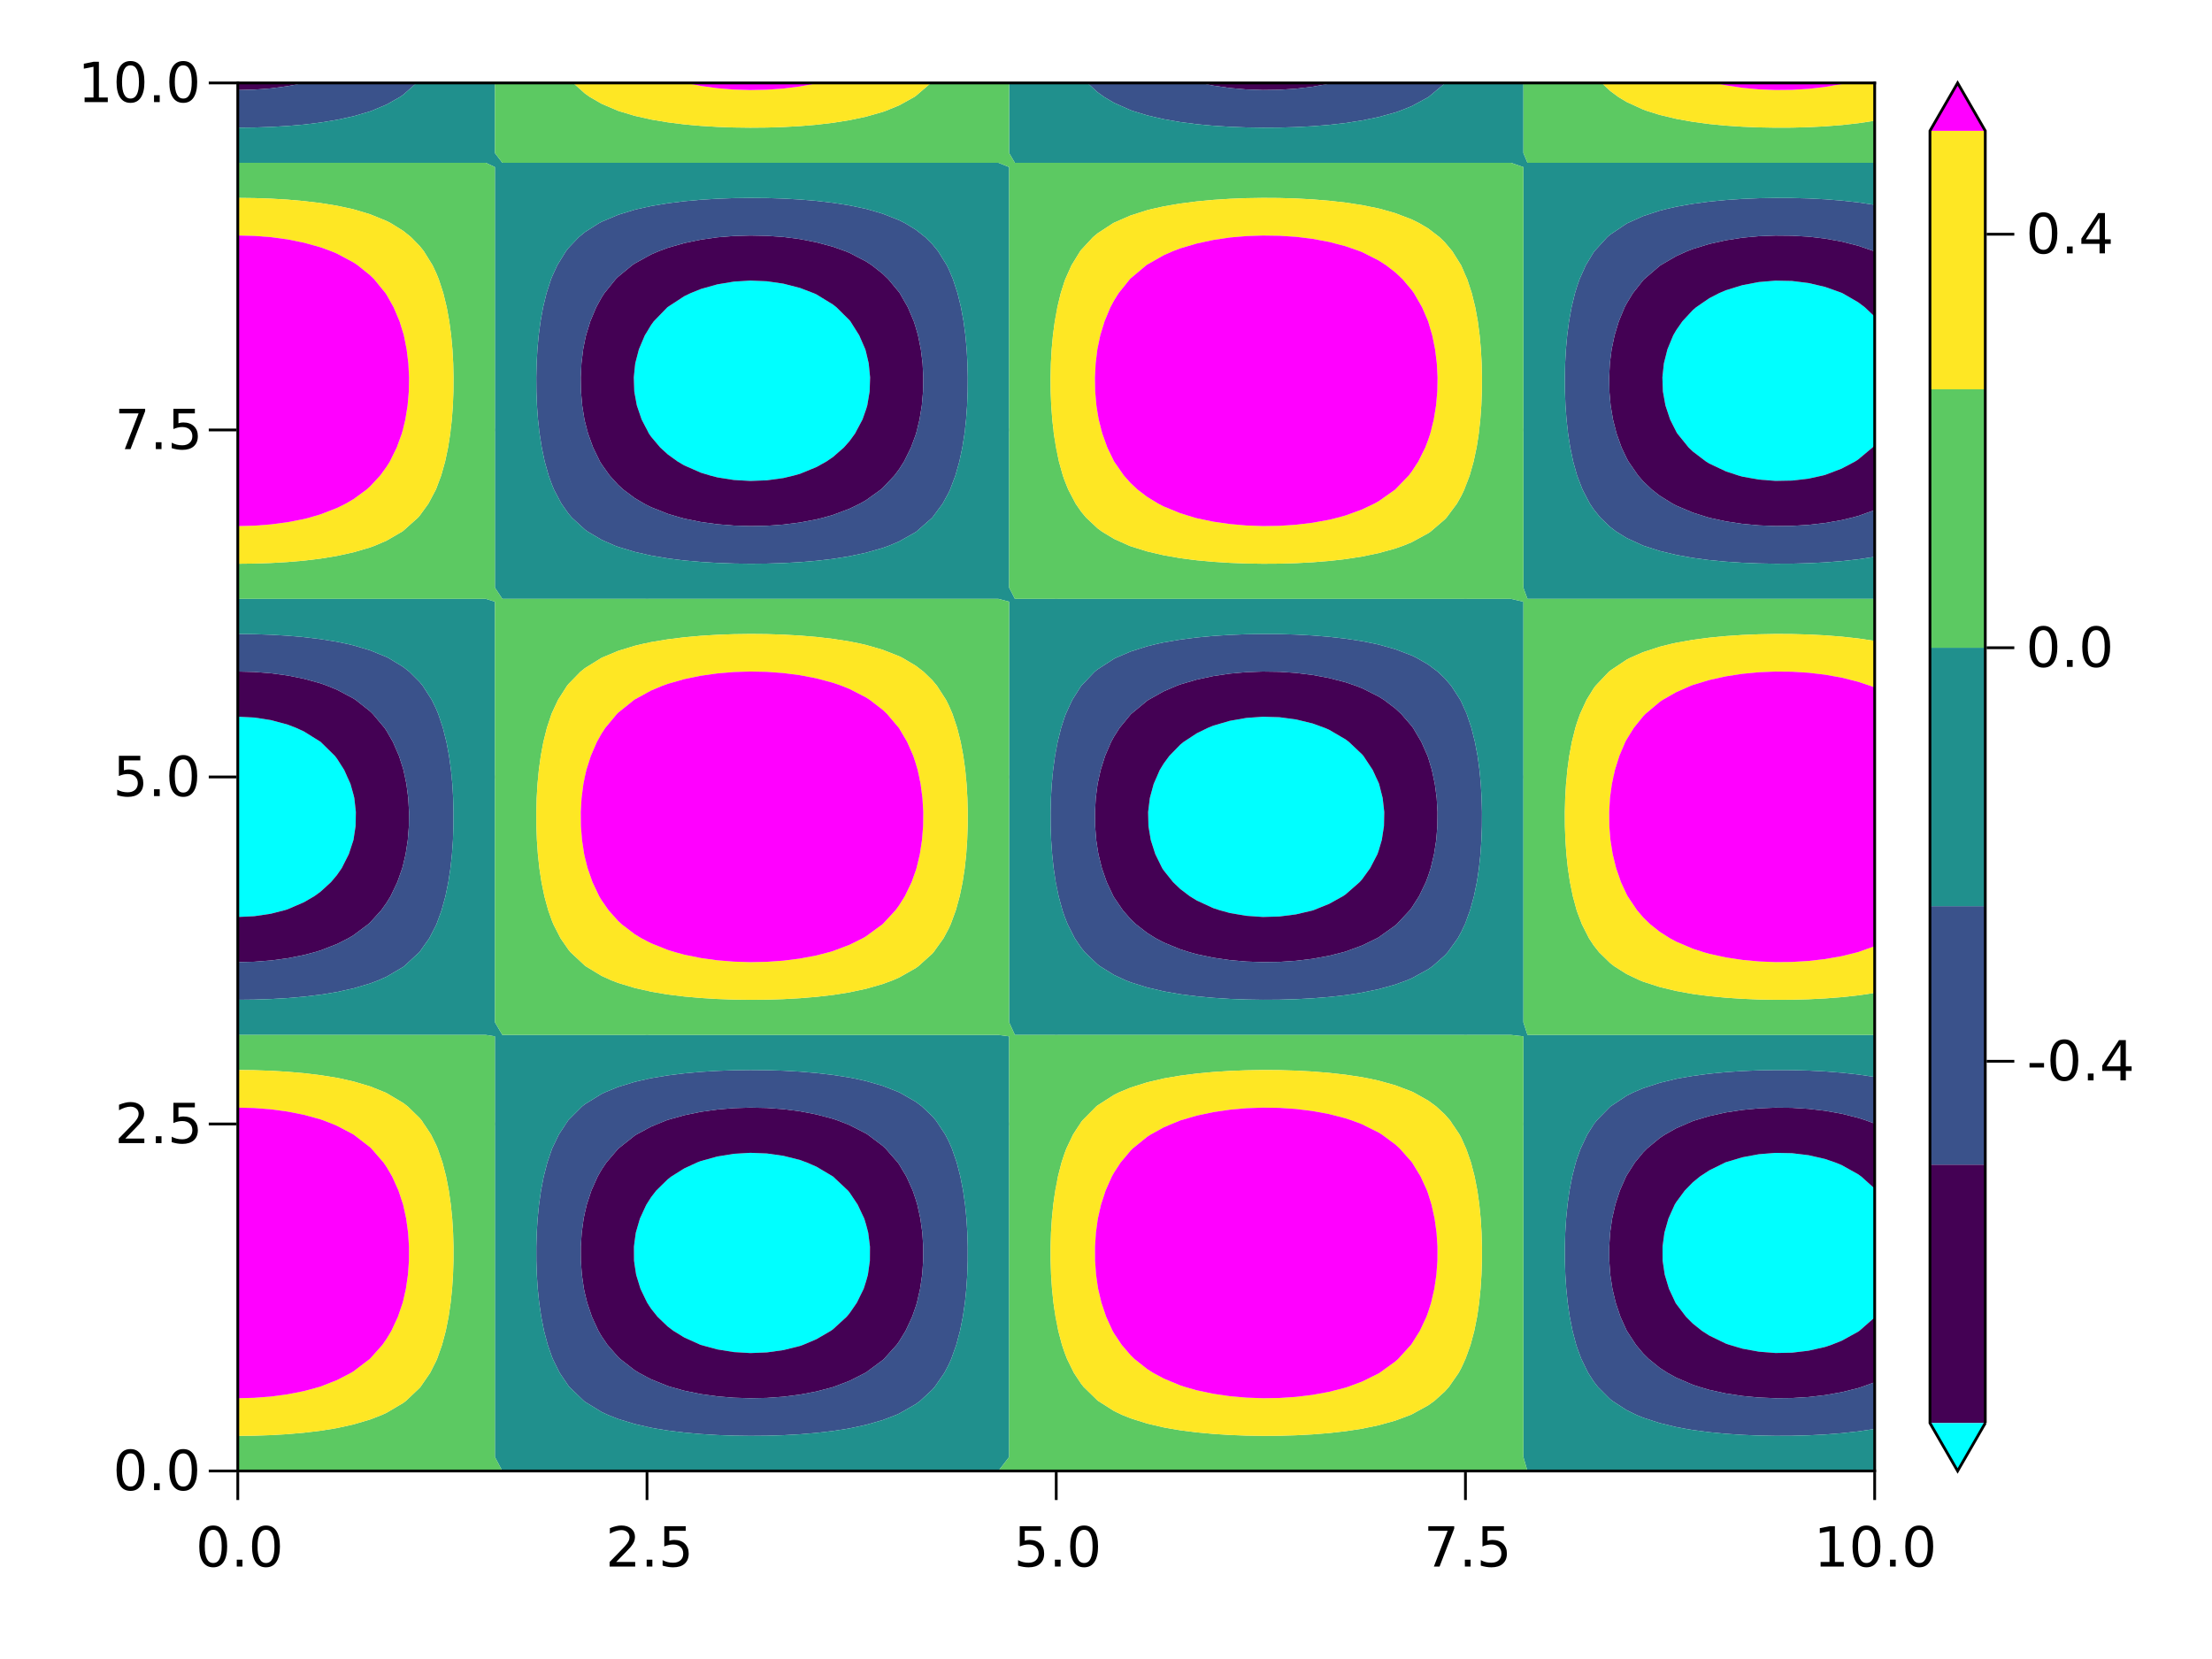 <?xml version="1.0" encoding="UTF-8"?>
<svg xmlns="http://www.w3.org/2000/svg" xmlns:xlink="http://www.w3.org/1999/xlink" width="800pt" height="600pt" viewBox="0 0 800 600" version="1.1">
<defs>
<g>
<symbol overflow="visible" id="glyph0-0">
<path style="stroke:none;" d="M 1 3.531 L 1 -14.109 L 11 -14.109 L 11 3.531 Z M 2.125 2.422 L 9.891 2.422 L 9.891 -12.984 L 2.125 -12.984 Z M 2.125 2.422 "/>
</symbol>
<symbol overflow="visible" id="glyph0-1">
<path style="stroke:none;" d="M 6.359 -13.281 C 5.336 -13.281 4.57 -12.781 4.062 -11.781 C 3.551 -10.781 3.297 -9.281 3.297 -7.281 C 3.297 -5.281 3.551 -3.781 4.062 -2.781 C 4.57 -1.781 5.336 -1.281 6.359 -1.281 C 7.379 -1.281 8.145 -1.781 8.656 -2.781 C 9.164 -3.781 9.422 -5.281 9.422 -7.281 C 9.422 -9.281 9.164 -10.781 8.656 -11.781 C 8.145 -12.781 7.379 -13.281 6.359 -13.281 Z M 6.359 -14.844 C 7.992 -14.844 9.238 -14.195 10.094 -12.906 C 10.957 -11.613 11.391 -9.738 11.391 -7.281 C 11.391 -4.82 10.957 -2.945 10.094 -1.656 C 9.238 -0.363 7.992 0.281 6.359 0.281 C 4.723 0.281 3.473 -0.363 2.609 -1.656 C 1.742 -2.945 1.312 -4.82 1.312 -7.281 C 1.312 -9.738 1.742 -11.613 2.609 -12.906 C 3.473 -14.195 4.723 -14.844 6.359 -14.844 Z M 6.359 -14.844 "/>
</symbol>
<symbol overflow="visible" id="glyph0-2">
<path style="stroke:none;" d="M 2.141 -2.484 L 4.203 -2.484 L 4.203 0 L 2.141 0 Z M 2.141 -2.484 "/>
</symbol>
<symbol overflow="visible" id="glyph0-3">
<path style="stroke:none;" d="M 3.844 -1.656 L 10.719 -1.656 L 10.719 0 L 1.469 0 L 1.469 -1.656 C 2.219 -2.438 3.238 -3.477 4.531 -4.781 C 5.82 -6.082 6.633 -6.926 6.969 -7.312 C 7.594 -8.02 8.031 -8.617 8.281 -9.109 C 8.531 -9.598 8.656 -10.082 8.656 -10.562 C 8.656 -11.332 8.383 -11.961 7.844 -12.453 C 7.301 -12.941 6.594 -13.188 5.719 -13.188 C 5.102 -13.188 4.453 -13.078 3.766 -12.859 C 3.078 -12.648 2.344 -12.328 1.562 -11.891 L 1.562 -13.875 C 2.352 -14.195 3.094 -14.438 3.781 -14.594 C 4.477 -14.758 5.113 -14.844 5.688 -14.844 C 7.195 -14.844 8.398 -14.461 9.297 -13.703 C 10.191 -12.953 10.641 -11.945 10.641 -10.688 C 10.641 -10.082 10.523 -9.508 10.297 -8.969 C 10.078 -8.438 9.672 -7.805 9.078 -7.078 C 8.922 -6.891 8.406 -6.344 7.531 -5.438 C 6.656 -4.539 5.426 -3.281 3.844 -1.656 Z M 3.844 -1.656 "/>
</symbol>
<symbol overflow="visible" id="glyph0-4">
<path style="stroke:none;" d="M 2.156 -14.578 L 9.906 -14.578 L 9.906 -12.922 L 3.969 -12.922 L 3.969 -9.344 C 4.25 -9.445 4.531 -9.52 4.812 -9.562 C 5.102 -9.613 5.395 -9.641 5.688 -9.641 C 7.312 -9.641 8.598 -9.191 9.547 -8.297 C 10.504 -7.41 10.984 -6.203 10.984 -4.672 C 10.984 -3.109 10.492 -1.891 9.516 -1.016 C 8.535 -0.148 7.156 0.281 5.375 0.281 C 4.77 0.281 4.148 0.227 3.516 0.125 C 2.879 0.02 2.223 -0.133 1.547 -0.344 L 1.547 -2.328 C 2.129 -2.004 2.734 -1.766 3.359 -1.609 C 3.984 -1.453 4.645 -1.375 5.344 -1.375 C 6.469 -1.375 7.359 -1.672 8.016 -2.266 C 8.672 -2.859 9 -3.66 9 -4.672 C 9 -5.691 8.672 -6.5 8.016 -7.094 C 7.359 -7.688 6.469 -7.984 5.344 -7.984 C 4.812 -7.984 4.285 -7.922 3.766 -7.797 C 3.242 -7.68 2.707 -7.5 2.156 -7.25 Z M 2.156 -14.578 "/>
</symbol>
<symbol overflow="visible" id="glyph0-5">
<path style="stroke:none;" d="M 1.641 -14.578 L 11.016 -14.578 L 11.016 -13.734 L 5.719 0 L 3.656 0 L 8.641 -12.922 L 1.641 -12.922 Z M 1.641 -14.578 "/>
</symbol>
<symbol overflow="visible" id="glyph0-6">
<path style="stroke:none;" d="M 2.484 -1.656 L 5.703 -1.656 L 5.703 -12.781 L 2.203 -12.078 L 2.203 -13.875 L 5.688 -14.578 L 7.656 -14.578 L 7.656 -1.656 L 10.875 -1.656 L 10.875 0 L 2.484 0 Z M 2.484 -1.656 "/>
</symbol>
<symbol overflow="visible" id="glyph0-7">
<path style="stroke:none;" d="M 0.984 -6.281 L 6.234 -6.281 L 6.234 -4.672 L 0.984 -4.672 Z M 0.984 -6.281 "/>
</symbol>
<symbol overflow="visible" id="glyph0-8">
<path style="stroke:none;" d="M 7.562 -12.859 L 2.578 -5.078 L 7.562 -5.078 Z M 7.047 -14.578 L 9.516 -14.578 L 9.516 -5.078 L 11.609 -5.078 L 11.609 -3.438 L 9.516 -3.438 L 9.516 0 L 7.562 0 L 7.562 -3.438 L 0.984 -3.438 L 0.984 -5.344 Z M 7.047 -14.578 "/>
</symbol>
</g>
</defs>
<g id="surface38259">
<rect x="0" y="0" width="800" height="600" style="fill:rgb(100%,100%,100%);fill-opacity:1;stroke:none;"/>
<path style=" stroke:none;fill-rule:nonzero;fill:rgb(100%,100%,100%);fill-opacity:1;" d="M 86 532 L 678 532 L 678 30 L 86 30 Z M 86 532 "/>
<path style="fill:none;stroke-width:1;stroke-linecap:butt;stroke-linejoin:miter;stroke:rgb(0%,0%,0%);stroke-opacity:0.12;stroke-miterlimit:10;" d="M 86 532 L 86 30 M 234 532 L 234 30 M 382 532 L 382 30 M 530 532 L 530 30 M 678 532 L 678 30 "/>
<path style="fill:none;stroke-width:1;stroke-linecap:butt;stroke-linejoin:miter;stroke:rgb(0%,0%,0%);stroke-opacity:0.12;stroke-miterlimit:10;" d="M 86 532 L 678 532 M 86 406.5 L 678 406.5 M 86 281 L 678 281 M 86 155.5 L 678 155.5 M 86 30 L 678 30 "/>
<g style="fill:rgb(0%,0%,0%);fill-opacity:1;">
  <use xlink:href="#glyph0-1" x="70.762" y="566.562"/>
</g>
<g style="fill:rgb(0%,0%,0%);fill-opacity:1;">
  <use xlink:href="#glyph0-2" x="83.484" y="566.562"/>
</g>
<g style="fill:rgb(0%,0%,0%);fill-opacity:1;">
  <use xlink:href="#glyph0-1" x="89.844" y="566.562"/>
</g>
<g style="fill:rgb(0%,0%,0%);fill-opacity:1;">
  <use xlink:href="#glyph0-3" x="219.008" y="566.562"/>
</g>
<g style="fill:rgb(0%,0%,0%);fill-opacity:1;">
  <use xlink:href="#glyph0-2" x="231.734" y="566.562"/>
</g>
<g style="fill:rgb(0%,0%,0%);fill-opacity:1;">
  <use xlink:href="#glyph0-4" x="238.094" y="566.562"/>
</g>
<g style="fill:rgb(0%,0%,0%);fill-opacity:1;">
  <use xlink:href="#glyph0-4" x="366.648" y="566.562"/>
</g>
<g style="fill:rgb(0%,0%,0%);fill-opacity:1;">
  <use xlink:href="#glyph0-2" x="379.375" y="566.562"/>
</g>
<g style="fill:rgb(0%,0%,0%);fill-opacity:1;">
  <use xlink:href="#glyph0-1" x="385.73" y="566.562"/>
</g>
<g style="fill:rgb(0%,0%,0%);fill-opacity:1;">
  <use xlink:href="#glyph0-5" x="514.922" y="566.562"/>
</g>
<g style="fill:rgb(0%,0%,0%);fill-opacity:1;">
  <use xlink:href="#glyph0-2" x="527.648" y="566.562"/>
</g>
<g style="fill:rgb(0%,0%,0%);fill-opacity:1;">
  <use xlink:href="#glyph0-4" x="534.004" y="566.562"/>
</g>
<g style="fill:rgb(0%,0%,0%);fill-opacity:1;">
  <use xlink:href="#glyph0-6" x="655.961" y="566.562"/>
</g>
<g style="fill:rgb(0%,0%,0%);fill-opacity:1;">
  <use xlink:href="#glyph0-1" x="668.684" y="566.562"/>
</g>
<g style="fill:rgb(0%,0%,0%);fill-opacity:1;">
  <use xlink:href="#glyph0-2" x="681.406" y="566.562"/>
</g>
<g style="fill:rgb(0%,0%,0%);fill-opacity:1;">
  <use xlink:href="#glyph0-1" x="687.766" y="566.562"/>
</g>
<g style="fill:rgb(0%,0%,0%);fill-opacity:1;">
  <use xlink:href="#glyph0-1" x="40.84" y="538.922"/>
</g>
<g style="fill:rgb(0%,0%,0%);fill-opacity:1;">
  <use xlink:href="#glyph0-2" x="53.562" y="538.922"/>
</g>
<g style="fill:rgb(0%,0%,0%);fill-opacity:1;">
  <use xlink:href="#glyph0-1" x="59.922" y="538.922"/>
</g>
<g style="fill:rgb(0%,0%,0%);fill-opacity:1;">
  <use xlink:href="#glyph0-3" x="41.484" y="413.422"/>
</g>
<g style="fill:rgb(0%,0%,0%);fill-opacity:1;">
  <use xlink:href="#glyph0-2" x="54.211" y="413.422"/>
</g>
<g style="fill:rgb(0%,0%,0%);fill-opacity:1;">
  <use xlink:href="#glyph0-4" x="60.566" y="413.422"/>
</g>
<g style="fill:rgb(0%,0%,0%);fill-opacity:1;">
  <use xlink:href="#glyph0-4" x="40.84" y="287.922"/>
</g>
<g style="fill:rgb(0%,0%,0%);fill-opacity:1;">
  <use xlink:href="#glyph0-2" x="53.562" y="287.922"/>
</g>
<g style="fill:rgb(0%,0%,0%);fill-opacity:1;">
  <use xlink:href="#glyph0-1" x="59.922" y="287.922"/>
</g>
<g style="fill:rgb(0%,0%,0%);fill-opacity:1;">
  <use xlink:href="#glyph0-5" x="41.484" y="162.422"/>
</g>
<g style="fill:rgb(0%,0%,0%);fill-opacity:1;">
  <use xlink:href="#glyph0-2" x="54.211" y="162.422"/>
</g>
<g style="fill:rgb(0%,0%,0%);fill-opacity:1;">
  <use xlink:href="#glyph0-4" x="60.566" y="162.422"/>
</g>
<g style="fill:rgb(0%,0%,0%);fill-opacity:1;">
  <use xlink:href="#glyph0-6" x="28.113" y="36.922"/>
</g>
<g style="fill:rgb(0%,0%,0%);fill-opacity:1;">
  <use xlink:href="#glyph0-1" x="40.84" y="36.922"/>
</g>
<g style="fill:rgb(0%,0%,0%);fill-opacity:1;">
  <use xlink:href="#glyph0-2" x="53.562" y="36.922"/>
</g>
<g style="fill:rgb(0%,0%,0%);fill-opacity:1;">
  <use xlink:href="#glyph0-1" x="59.922" y="36.922"/>
</g>
<path style=" stroke:none;fill-rule:nonzero;fill:rgb(26.7%,0.487%,32.941%);fill-opacity:1;" d="M 698 514.68 L 718 514.68 L 718 421.207 L 698 421.207 Z M 698 514.68 "/>
<path style=" stroke:none;fill-rule:nonzero;fill:rgb(23.022%,32.13%,54.549%);fill-opacity:1;" d="M 698 421.207 L 718 421.207 L 718 327.734 L 698 327.734 Z M 698 421.207 "/>
<path style=" stroke:none;fill-rule:nonzero;fill:rgb(12.815%,56.511%,55.089%);fill-opacity:1;" d="M 698 327.734 L 718 327.734 L 718 234.262 L 698 234.262 Z M 698 327.734 "/>
<path style=" stroke:none;fill-rule:nonzero;fill:rgb(36.286%,78.669%,38.659%);fill-opacity:1;" d="M 698 234.266 L 718 234.266 L 718 140.793 L 698 140.793 Z M 698 234.266 "/>
<path style=" stroke:none;fill-rule:nonzero;fill:rgb(99.325%,90.616%,14.394%);fill-opacity:1;" d="M 698 140.793 L 718 140.793 L 718 47.32 L 698 47.32 Z M 698 140.793 "/>
<path style=" stroke:none;fill-rule:nonzero;fill:rgb(100%,0%,100%);fill-opacity:1;" d="M 698 47.32 L 718 47.32 L 708 30 Z M 698 47.32 "/>
<path style=" stroke:none;fill-rule:nonzero;fill:rgb(0%,100%,100%);fill-opacity:1;" d="M 698 514.68 L 718 514.68 L 708 532 Z M 698 514.68 "/>
<path style="fill:none;stroke-width:1;stroke-linecap:butt;stroke-linejoin:miter;stroke:rgb(0%,0%,0%);stroke-opacity:1;stroke-miterlimit:10;" d="M 718 514.68 L 718 47.32 L 708 30 L 698 47.32 L 698 514.68 L 708 532 L 718 514.68 "/>
<g style="fill:rgb(0%,0%,0%);fill-opacity:1;">
  <use xlink:href="#glyph0-7" x="733.023" y="390.742"/>
</g>
<g style="fill:rgb(0%,0%,0%);fill-opacity:1;">
  <use xlink:href="#glyph0-1" x="740.242" y="390.742"/>
</g>
<g style="fill:rgb(0%,0%,0%);fill-opacity:1;">
  <use xlink:href="#glyph0-2" x="752.965" y="390.742"/>
</g>
<g style="fill:rgb(0%,0%,0%);fill-opacity:1;">
  <use xlink:href="#glyph0-8" x="759.32" y="390.742"/>
</g>
<g style="fill:rgb(0%,0%,0%);fill-opacity:1;">
  <use xlink:href="#glyph0-1" x="732.68" y="241.188"/>
</g>
<g style="fill:rgb(0%,0%,0%);fill-opacity:1;">
  <use xlink:href="#glyph0-2" x="745.406" y="241.188"/>
</g>
<g style="fill:rgb(0%,0%,0%);fill-opacity:1;">
  <use xlink:href="#glyph0-1" x="751.766" y="241.188"/>
</g>
<g style="fill:rgb(0%,0%,0%);fill-opacity:1;">
  <use xlink:href="#glyph0-1" x="732.68" y="91.633"/>
</g>
<g style="fill:rgb(0%,0%,0%);fill-opacity:1;">
  <use xlink:href="#glyph0-2" x="745.406" y="91.633"/>
</g>
<g style="fill:rgb(0%,0%,0%);fill-opacity:1;">
  <use xlink:href="#glyph0-8" x="751.766" y="91.633"/>
</g>
<path style=" stroke:none;fill-rule:nonzero;fill:rgb(0%,100%,100%);fill-opacity:1;" d="M 660.062 103.762 L 654.082 102.363 L 648.102 101.621 L 642.121 101.504 L 636.141 102 L 630.16 103.133 L 624.184 104.969 L 621.652 106.062 L 618.203 107.844 L 613.41 111.133 L 612.223 112.156 L 608.461 116.203 L 606.242 119.391 L 605.145 121.273 L 603.047 126.344 L 601.766 131.414 L 601.23 136.484 L 601.41 141.555 L 602.32 146.625 L 604.008 151.695 L 606.242 156.152 L 606.609 156.77 L 610.707 161.84 L 612.223 163.285 L 616.988 166.91 L 618.203 167.656 L 624.184 170.477 L 628.742 171.98 L 630.16 172.383 L 636.141 173.449 L 642.121 173.918 L 648.102 173.805 L 654.082 173.109 L 659.219 171.98 L 660.062 171.766 L 666.039 169.488 L 670.91 166.91 L 672.02 166.191 L 677.223 161.84 L 678 161 L 678 114.504 L 674.441 111.133 L 672.02 109.312 L 666.387 106.062 L 666.039 105.895 Z M 660.062 103.762 "/>
<path style=" stroke:none;fill-rule:nonzero;fill:rgb(0%,100%,100%);fill-opacity:1;" d="M 283.332 102.59 L 277.355 101.723 L 271.375 101.477 L 265.395 101.848 L 259.414 102.848 L 253.434 104.535 L 249.684 106.062 L 247.453 107.141 L 241.477 111.047 L 241.371 111.133 L 236.453 116.203 L 235.496 117.516 L 233.215 121.273 L 231.062 126.344 L 229.746 131.414 L 229.516 133.547 L 229.23 136.484 L 229.398 141.555 L 229.516 142.273 L 230.316 146.625 L 232.047 151.695 L 234.668 156.77 L 235.496 157.953 L 238.77 161.84 L 241.477 164.312 L 245.074 166.91 L 247.453 168.309 L 253.434 170.941 L 256.852 171.98 L 259.414 172.648 L 265.395 173.594 L 271.375 173.941 L 277.355 173.711 L 283.332 172.891 L 287.125 171.98 L 289.312 171.367 L 295.293 168.918 L 298.891 166.91 L 301.273 165.281 L 305.203 161.84 L 307.254 159.52 L 309.254 156.77 L 311.945 151.695 L 313.23 148.047 L 313.664 146.625 L 314.516 141.555 L 314.684 136.484 L 314.184 131.414 L 313.23 127.367 L 312.957 126.344 L 310.746 121.273 L 307.551 116.203 L 307.254 115.84 L 302.516 111.133 L 301.273 110.152 L 295.293 106.484 L 294.359 106.062 L 289.312 104.133 Z M 283.332 102.59 "/>
<path style=" stroke:none;fill-rule:nonzero;fill:rgb(0%,100%,100%);fill-opacity:1;" d="M 474.688 261.641 L 468.707 260.191 L 462.727 259.395 L 456.746 259.219 L 450.77 259.645 L 444.789 260.699 L 438.809 262.438 L 436.824 263.254 L 432.828 265.207 L 428.074 268.324 L 426.848 269.328 L 422.891 273.395 L 420.867 276.148 L 419.449 278.465 L 417.238 283.535 L 415.859 288.605 L 415.238 293.676 L 415.352 298.746 L 416.195 303.816 L 417.82 308.891 L 420.312 313.961 L 420.867 314.797 L 424.258 319.031 L 426.848 321.508 L 430.266 324.102 L 432.828 325.68 L 438.809 328.441 L 441.062 329.172 L 444.789 330.207 L 450.77 331.223 L 456.746 331.633 L 462.727 331.461 L 468.707 330.695 L 474.688 329.297 L 475.051 329.172 L 480.668 326.914 L 485.734 324.102 L 486.648 323.477 L 491.723 319.031 L 492.625 318.008 L 495.551 313.961 L 498.18 308.891 L 498.605 307.645 L 499.742 303.816 L 500.531 298.746 L 500.633 293.676 L 500.059 288.605 L 498.77 283.535 L 498.605 283.117 L 496.457 278.465 L 493.105 273.395 L 492.625 272.836 L 487.855 268.324 L 486.648 267.414 L 480.668 263.914 L 479.129 263.254 Z M 474.688 261.641 "/>
<path style=" stroke:none;fill-rule:nonzero;fill:rgb(0%,100%,100%);fill-opacity:1;" d="M 86 259.203 L 86 331.648 L 91.98 331.355 L 97.961 330.465 L 103.008 329.172 L 103.938 328.895 L 109.918 326.316 L 113.707 324.102 L 115.898 322.523 L 119.711 319.031 L 121.879 316.449 L 123.605 313.961 L 126.164 308.891 L 127.828 303.816 L 127.859 303.648 L 128.602 298.746 L 128.703 293.676 L 128.141 288.605 L 127.859 287.453 L 126.762 283.535 L 124.488 278.465 L 121.879 274.375 L 121.125 273.395 L 115.973 268.324 L 115.898 268.266 L 109.918 264.539 L 107.117 263.254 L 103.938 262.023 L 97.961 260.43 L 91.98 259.508 Z M 86 259.203 "/>
<path style=" stroke:none;fill-rule:nonzero;fill:rgb(0%,100%,100%);fill-opacity:1;" d="M 229.516 457.438 L 230.066 461.012 L 231.625 466.082 L 234.055 471.152 L 235.496 473.328 L 237.801 476.223 L 241.477 479.746 L 243.52 481.293 L 247.453 483.707 L 253.32 486.363 L 253.434 486.406 L 259.414 488.031 L 265.395 488.996 L 271.375 489.352 L 277.355 489.117 L 283.332 488.281 L 289.312 486.797 L 290.512 486.363 L 295.293 484.332 L 300.512 481.293 L 301.273 480.746 L 306.207 476.223 L 307.254 474.969 L 309.883 471.152 L 312.375 466.082 L 313.23 463.402 L 313.895 461.012 L 314.605 455.938 L 314.637 450.867 L 314 445.797 L 313.23 442.883 L 312.578 440.727 L 310.18 435.656 L 307.254 431.285 L 306.684 430.586 L 301.285 425.516 L 301.273 425.504 L 295.293 421.949 L 291.832 420.445 L 289.312 419.52 L 283.332 418.016 L 277.355 417.168 L 271.375 416.93 L 265.395 417.289 L 259.414 418.266 L 253.434 419.914 L 252.074 420.445 L 247.453 422.586 L 242.773 425.516 L 241.477 426.523 L 237.336 430.586 L 235.496 432.965 L 233.766 435.656 L 231.43 440.727 L 229.953 445.797 L 229.516 448.938 L 229.277 450.867 L 229.312 455.938 Z M 229.516 457.438 "/>
<path style=" stroke:none;fill-rule:nonzero;fill:rgb(0%,100%,100%);fill-opacity:1;" d="M 603.406 440.727 L 601.965 445.797 L 601.281 450.867 L 601.316 455.938 L 602.074 461.012 L 603.598 466.082 L 605.965 471.152 L 606.242 471.59 L 609.766 476.223 L 612.223 478.68 L 615.496 481.293 L 618.203 483.035 L 624.184 485.938 L 625.422 486.363 L 630.16 487.758 L 636.141 488.852 L 642.121 489.328 L 648.102 489.215 L 654.082 488.5 L 660.062 487.152 L 662.402 486.363 L 666.039 484.918 L 672.02 481.629 L 672.5 481.293 L 678 476.465 L 678 429.867 L 673.164 425.516 L 672.02 424.691 L 666.039 421.352 L 663.805 420.445 L 660.062 419.156 L 654.082 417.793 L 648.102 417.07 L 642.121 416.953 L 636.141 417.438 L 630.16 418.547 L 624.184 420.336 L 623.922 420.445 L 618.203 423.266 L 614.781 425.516 L 612.223 427.609 L 609.316 430.586 L 606.242 434.75 L 605.684 435.656 Z M 603.406 440.727 "/>
<path style=" stroke:none;fill-rule:nonzero;fill:rgb(26.7%,0.487%,32.941%);fill-opacity:1;" d="M 480.668 30 L 434.105 30 L 438.809 30.965 L 444.789 31.82 L 450.77 32.34 L 456.746 32.547 L 462.727 32.461 L 468.707 32.07 L 474.688 31.355 L 480.668 30.281 L 481.832 30 Z M 480.668 30 "/>
<path style=" stroke:none;fill-rule:nonzero;fill:rgb(26.7%,0.487%,32.941%);fill-opacity:1;" d="M 109.973 30 L 86 30 L 86 32.555 L 91.98 32.406 L 97.961 31.953 L 103.938 31.168 L 109.918 30.012 Z M 109.973 30 "/>
<path style=" stroke:none;fill-rule:nonzero;fill:rgb(26.7%,0.487%,32.941%);fill-opacity:1;" d="M 654.082 85.598 L 648.102 85.246 L 642.121 85.188 L 636.141 85.426 L 632.191 85.777 L 630.16 85.973 L 624.184 86.898 L 618.203 88.23 L 612.223 90.055 L 610.184 90.848 L 606.242 92.617 L 600.574 95.918 L 600.262 96.137 L 594.605 100.988 L 594.281 101.332 L 590.539 106.062 L 588.305 109.738 L 587.566 111.133 L 585.465 116.203 L 583.934 121.273 L 582.871 126.344 L 582.324 130.613 L 582.227 131.414 L 581.973 136.484 L 582.059 141.555 L 582.324 144.656 L 582.504 146.625 L 583.355 151.695 L 584.648 156.77 L 586.457 161.84 L 588.305 165.727 L 588.945 166.91 L 592.449 171.98 L 594.281 174.078 L 597.402 177.051 L 600.262 179.277 L 604.832 182.121 L 606.242 182.863 L 612.223 185.387 L 617.93 187.191 L 618.203 187.27 L 624.184 188.559 L 630.16 189.453 L 636.141 190.008 L 642.121 190.25 L 648.102 190.191 L 654.082 189.832 L 660.062 189.148 L 666.039 188.105 L 669.84 187.191 L 672.02 186.605 L 678 184.488 L 678 161 L 677.223 161.84 L 672.02 166.191 L 670.91 166.91 L 666.039 169.488 L 660.062 171.766 L 659.219 171.98 L 654.082 173.109 L 648.102 173.805 L 642.121 173.918 L 636.141 173.449 L 630.16 172.383 L 628.742 171.98 L 624.184 170.477 L 618.203 167.656 L 616.988 166.91 L 612.223 163.285 L 610.707 161.84 L 606.609 156.77 L 606.242 156.152 L 604.008 151.695 L 602.32 146.625 L 601.41 141.555 L 601.23 136.484 L 601.766 131.414 L 603.047 126.344 L 605.145 121.273 L 606.242 119.391 L 608.461 116.203 L 612.223 112.156 L 613.41 111.133 L 618.203 107.844 L 621.652 106.062 L 624.184 104.969 L 630.16 103.133 L 636.141 102 L 642.121 101.504 L 648.102 101.621 L 654.082 102.363 L 660.062 103.762 L 666.039 105.895 L 666.387 106.062 L 672.02 109.312 L 674.441 111.133 L 678 114.504 L 678 90.926 L 677.801 90.848 L 672.02 88.879 L 666.039 87.367 L 660.062 86.289 L 655.738 85.777 Z M 654.082 85.598 "/>
<path style=" stroke:none;fill-rule:nonzero;fill:rgb(26.7%,0.487%,32.941%);fill-opacity:1;" d="M 283.332 85.707 L 277.355 85.293 L 271.375 85.176 L 265.395 85.352 L 260.031 85.777 L 259.414 85.832 L 253.434 86.68 L 247.453 87.926 L 241.477 89.637 L 238.23 90.848 L 235.496 92.02 L 229.516 95.32 L 228.637 95.918 L 223.535 100.113 L 222.66 100.988 L 218.555 106.062 L 217.555 107.629 L 215.625 111.133 L 213.496 116.203 L 211.941 121.273 L 211.574 122.961 L 210.906 126.344 L 210.289 131.414 L 210.031 136.484 L 210.117 141.555 L 210.559 146.625 L 211.371 151.695 L 211.574 152.566 L 212.668 156.77 L 214.5 161.84 L 216.977 166.91 L 217.555 167.855 L 220.492 171.98 L 223.535 175.324 L 225.426 177.051 L 229.516 180.109 L 232.895 182.121 L 235.496 183.438 L 241.477 185.816 L 246.055 187.191 L 247.453 187.566 L 253.434 188.77 L 259.414 189.594 L 265.395 190.082 L 271.375 190.262 L 277.355 190.145 L 283.332 189.719 L 289.312 188.965 L 295.293 187.844 L 297.867 187.191 L 301.273 186.223 L 307.254 183.98 L 311.074 182.121 L 313.23 180.891 L 318.574 177.051 L 319.211 176.492 L 323.48 171.98 L 325.191 169.684 L 326.961 166.91 L 329.473 161.84 L 331.172 157.227 L 331.324 156.77 L 332.566 151.695 L 333.391 146.625 L 333.832 141.555 L 333.922 136.484 L 333.66 131.414 L 333.035 126.344 L 332.012 121.273 L 331.172 118.336 L 330.492 116.203 L 328.332 111.133 L 325.438 106.062 L 325.191 105.715 L 321.277 100.988 L 319.211 99.004 L 315.297 95.918 L 313.23 94.57 L 307.254 91.457 L 305.762 90.848 L 301.273 89.246 L 295.293 87.637 L 289.312 86.477 L 283.938 85.777 Z M 256.852 171.98 L 253.434 170.941 L 247.453 168.309 L 245.074 166.91 L 241.477 164.312 L 238.77 161.84 L 235.496 157.953 L 234.668 156.77 L 232.047 151.695 L 230.316 146.625 L 229.516 142.273 L 229.398 141.555 L 229.23 136.484 L 229.516 133.547 L 229.746 131.414 L 231.062 126.344 L 233.215 121.273 L 235.496 117.516 L 236.453 116.203 L 241.371 111.133 L 241.477 111.047 L 247.453 107.141 L 249.684 106.062 L 253.434 104.535 L 259.414 102.848 L 265.395 101.848 L 271.375 101.477 L 277.355 101.723 L 283.332 102.59 L 289.312 104.133 L 294.359 106.062 L 295.293 106.484 L 301.273 110.152 L 302.516 111.133 L 307.254 115.84 L 307.551 116.203 L 310.746 121.273 L 312.957 126.344 L 313.23 127.367 L 314.184 131.414 L 314.684 136.484 L 314.516 141.555 L 313.664 146.625 L 313.23 148.047 L 311.945 151.695 L 309.254 156.77 L 307.254 159.52 L 305.203 161.84 L 301.273 165.281 L 298.891 166.91 L 295.293 168.918 L 289.312 171.367 L 287.125 171.98 L 283.332 172.891 L 277.355 173.711 L 271.375 173.941 L 265.395 173.594 L 259.414 172.648 Z M 256.852 171.98 "/>
<path style=" stroke:none;fill-rule:nonzero;fill:rgb(26.7%,0.487%,32.941%);fill-opacity:1;" d="M 606.242 498.258 L 612.223 500.82 L 614.5 501.574 L 618.203 502.66 L 624.184 503.965 L 630.16 504.871 L 636.141 505.434 L 642.121 505.68 L 648.102 505.617 L 654.082 505.254 L 660.062 504.562 L 666.039 503.508 L 672.02 502.027 L 673.426 501.574 L 678 499.91 L 678 476.465 L 672.5 481.293 L 672.02 481.629 L 666.039 484.918 L 662.402 486.363 L 660.062 487.152 L 654.082 488.5 L 648.102 489.215 L 642.121 489.328 L 636.141 488.852 L 630.16 487.758 L 625.422 486.363 L 624.184 485.938 L 618.203 483.035 L 615.496 481.293 L 612.223 478.68 L 609.766 476.223 L 606.242 471.59 L 605.965 471.152 L 603.598 466.082 L 602.074 461.012 L 601.316 455.938 L 601.281 450.867 L 601.965 445.797 L 603.406 440.727 L 605.684 435.656 L 606.242 434.75 L 609.316 430.586 L 612.223 427.609 L 614.781 425.516 L 618.203 423.266 L 623.922 420.445 L 624.184 420.336 L 630.16 418.547 L 636.141 417.438 L 642.121 416.953 L 648.102 417.07 L 654.082 417.793 L 660.062 419.156 L 663.805 420.445 L 666.039 421.352 L 672.02 424.691 L 673.164 425.516 L 678 429.867 L 678 406.371 L 674.938 405.23 L 672.02 404.277 L 666.039 402.789 L 660.062 401.727 L 654.082 401.031 L 648.102 400.66 L 642.121 400.602 L 636.141 400.848 L 630.16 401.414 L 624.184 402.328 L 618.203 403.641 L 612.879 405.23 L 612.223 405.453 L 606.242 408.035 L 602.195 410.305 L 600.262 411.586 L 595.672 415.375 L 594.281 416.789 L 591.27 420.445 L 588.305 425.105 L 588.078 425.516 L 585.844 430.586 L 584.203 435.656 L 583.051 440.727 L 582.324 445.797 L 581.996 450.867 L 582.016 455.938 L 582.324 460.281 L 582.379 461.012 L 583.148 466.082 L 584.348 471.152 L 586.043 476.223 L 588.305 481.211 L 588.344 481.293 L 591.652 486.363 L 594.281 489.496 L 596.23 491.434 L 600.262 494.695 L 603.047 496.504 Z M 606.242 498.258 "/>
<path style=" stroke:none;fill-rule:nonzero;fill:rgb(26.7%,0.487%,32.941%);fill-opacity:1;" d="M 498.605 251.91 L 492.625 248.91 L 490.395 248.039 L 486.648 246.762 L 480.668 245.211 L 474.688 244.102 L 468.707 243.367 L 462.832 242.969 L 462.727 242.965 L 456.746 242.879 L 454.031 242.969 L 450.77 243.09 L 444.789 243.621 L 438.809 244.504 L 432.828 245.785 L 426.848 247.539 L 425.504 248.039 L 420.867 250.027 L 415.363 253.109 L 414.891 253.426 L 409.121 258.184 L 408.91 258.398 L 404.914 263.254 L 402.93 266.367 L 401.852 268.324 L 399.672 273.395 L 398.074 278.465 L 396.961 283.535 L 396.949 283.605 L 396.305 288.605 L 396.016 293.676 L 396.066 298.746 L 396.465 303.816 L 396.949 307.035 L 397.254 308.891 L 398.504 313.961 L 400.27 319.031 L 402.656 324.102 L 402.93 324.566 L 406.066 329.172 L 408.91 332.422 L 410.816 334.242 L 414.891 337.41 L 417.945 339.312 L 420.867 340.855 L 426.848 343.324 L 430.215 344.383 L 432.828 345.113 L 438.809 346.367 L 444.789 347.234 L 450.77 347.758 L 456.746 347.969 L 462.727 347.879 L 468.707 347.484 L 474.688 346.766 L 480.668 345.676 L 485.785 344.383 L 486.648 344.141 L 492.625 341.945 L 498.043 339.312 L 498.605 338.992 L 504.586 334.734 L 505.152 334.242 L 509.898 329.172 L 510.566 328.277 L 513.23 324.102 L 515.684 319.031 L 516.547 316.684 L 517.438 313.961 L 518.645 308.891 L 519.43 303.816 L 519.84 298.746 L 519.895 293.676 L 519.594 288.605 L 518.926 283.535 L 517.855 278.465 L 516.547 274.125 L 516.301 273.395 L 514.055 268.324 L 511.055 263.254 L 510.566 262.586 L 506.754 258.184 L 504.586 256.18 L 500.52 253.109 Z M 424.258 319.031 L 420.867 314.797 L 420.312 313.961 L 417.82 308.891 L 416.195 303.816 L 415.352 298.746 L 415.238 293.676 L 415.859 288.605 L 417.238 283.535 L 419.449 278.465 L 420.867 276.148 L 422.891 273.395 L 426.848 269.328 L 428.074 268.324 L 432.828 265.207 L 436.824 263.254 L 438.809 262.438 L 444.789 260.699 L 450.77 259.645 L 456.746 259.219 L 462.727 259.395 L 468.707 260.191 L 474.688 261.641 L 479.129 263.254 L 480.668 263.914 L 486.648 267.414 L 487.855 268.324 L 492.625 272.836 L 493.105 273.395 L 496.457 278.465 L 498.605 283.117 L 498.77 283.535 L 500.059 288.605 L 500.633 293.676 L 500.531 298.746 L 499.742 303.816 L 498.605 307.645 L 498.18 308.891 L 495.551 313.961 L 492.625 318.008 L 491.723 319.031 L 486.648 323.477 L 485.734 324.102 L 480.668 326.914 L 475.051 329.172 L 474.688 329.297 L 468.707 330.695 L 462.727 331.461 L 456.746 331.633 L 450.77 331.223 L 444.789 330.207 L 441.062 329.172 L 438.809 328.441 L 432.828 325.68 L 430.266 324.102 L 426.848 321.508 Z M 424.258 319.031 "/>
<path style=" stroke:none;fill-rule:nonzero;fill:rgb(26.7%,0.487%,32.941%);fill-opacity:1;" d="M 119.711 319.031 L 115.898 322.523 L 113.707 324.102 L 109.918 326.316 L 103.938 328.895 L 103.008 329.172 L 97.961 330.465 L 91.98 331.355 L 86 331.648 L 86 347.977 L 91.98 347.824 L 97.961 347.367 L 103.938 346.574 L 109.918 345.402 L 113.758 344.383 L 115.898 343.742 L 121.879 341.414 L 126.031 339.312 L 127.859 338.223 L 133.184 334.242 L 133.84 333.645 L 137.906 329.172 L 139.816 326.488 L 141.277 324.102 L 143.699 319.031 L 145.488 313.961 L 145.797 312.75 L 146.699 308.891 L 147.477 303.816 L 147.879 298.746 L 147.934 293.676 L 147.637 288.605 L 146.977 283.535 L 145.918 278.465 L 145.797 278.051 L 144.305 273.395 L 142.094 268.324 L 139.816 264.363 L 139.078 263.254 L 134.812 258.184 L 133.84 257.242 L 128.59 253.109 L 127.859 252.633 L 121.879 249.453 L 118.426 248.039 L 115.898 247.137 L 109.918 245.488 L 103.938 244.297 L 97.961 243.488 L 91.98 243.02 L 90.07 242.969 L 86 242.871 L 86 259.203 L 91.98 259.508 L 97.961 260.43 L 103.938 262.023 L 107.117 263.254 L 109.918 264.539 L 115.898 268.266 L 115.973 268.324 L 121.125 273.395 L 121.879 274.375 L 124.488 278.465 L 126.762 283.535 L 127.859 287.453 L 128.141 288.605 L 128.703 293.676 L 128.602 298.746 L 127.859 303.648 L 127.828 303.816 L 126.164 308.891 L 123.605 313.961 L 121.879 316.449 Z M 119.711 319.031 "/>
<path style=" stroke:none;fill-rule:nonzero;fill:rgb(26.7%,0.487%,32.941%);fill-opacity:1;" d="M 235.496 498.844 L 241.477 501.258 L 242.48 501.574 L 247.453 502.961 L 253.434 504.18 L 259.414 505.012 L 265.395 505.508 L 271.375 505.691 L 277.355 505.57 L 283.332 505.141 L 289.312 504.379 L 295.293 503.242 L 301.273 501.664 L 301.539 501.574 L 307.254 499.391 L 312.957 496.504 L 313.23 496.344 L 319.211 491.914 L 319.738 491.434 L 324.305 486.363 L 325.191 485.121 L 327.535 481.293 L 329.898 476.223 L 331.172 472.566 L 331.613 471.152 L 332.77 466.082 L 333.512 461.012 L 333.879 455.938 L 333.898 450.867 L 333.562 445.797 L 332.863 440.727 L 331.75 435.656 L 331.172 433.746 L 330.102 430.586 L 327.809 425.516 L 325.191 421.148 L 324.699 420.445 L 320.27 415.375 L 319.211 414.398 L 313.785 410.305 L 313.23 409.957 L 307.254 406.895 L 302.996 405.23 L 301.273 404.641 L 295.293 403.055 L 289.312 401.91 L 283.332 401.145 L 277.355 400.711 L 271.375 400.59 L 265.395 400.773 L 259.414 401.273 L 253.434 402.109 L 247.453 403.34 L 241.477 405.027 L 240.906 405.23 L 235.496 407.449 L 230.188 410.305 L 229.516 410.73 L 223.664 415.375 L 223.535 415.496 L 219.297 420.445 L 217.555 423.059 L 216.145 425.516 L 213.879 430.586 L 212.215 435.656 L 211.574 438.398 L 211.082 440.727 L 210.387 445.797 L 210.055 450.867 L 210.074 455.938 L 210.438 461.012 L 211.172 466.082 L 211.574 467.91 L 212.359 471.152 L 214.078 476.223 L 216.414 481.293 L 217.555 483.238 L 219.684 486.363 L 223.535 490.77 L 224.234 491.434 L 229.516 495.543 L 231.062 496.504 Z M 289.312 486.797 L 283.332 488.281 L 277.355 489.117 L 271.375 489.352 L 265.395 488.996 L 259.414 488.031 L 253.434 486.406 L 253.32 486.363 L 247.453 483.707 L 243.52 481.293 L 241.477 479.746 L 237.801 476.223 L 235.496 473.328 L 234.055 471.152 L 231.625 466.082 L 230.066 461.012 L 229.516 457.438 L 229.312 455.938 L 229.277 450.867 L 229.516 448.938 L 229.953 445.797 L 231.43 440.727 L 233.766 435.656 L 235.496 432.965 L 237.336 430.586 L 241.477 426.523 L 242.773 425.516 L 247.453 422.586 L 252.074 420.445 L 253.434 419.914 L 259.414 418.266 L 265.395 417.289 L 271.375 416.93 L 277.355 417.168 L 283.332 418.016 L 289.312 419.52 L 291.832 420.445 L 295.293 421.949 L 301.273 425.504 L 301.285 425.516 L 306.684 430.586 L 307.254 431.285 L 310.18 435.656 L 312.578 440.727 L 313.23 442.883 L 314 445.797 L 314.637 450.867 L 314.605 455.938 L 313.895 461.012 L 313.23 463.402 L 312.375 466.082 L 309.883 471.152 L 307.254 474.969 L 306.207 476.223 L 301.273 480.746 L 300.512 481.293 L 295.293 484.332 L 290.512 486.363 Z M 289.312 486.797 "/>
<path style=" stroke:none;fill-rule:nonzero;fill:rgb(23.022%,32.13%,54.549%);fill-opacity:1;" d="M 522.684 30 L 481.832 30 L 480.668 30.281 L 474.688 31.355 L 468.707 32.07 L 462.727 32.461 L 456.746 32.547 L 450.77 32.34 L 444.789 31.82 L 438.809 30.965 L 434.105 30 L 393.277 30 L 396.949 33.359 L 399.32 35.07 L 402.93 37.199 L 408.91 39.852 L 409.738 40.141 L 414.891 41.719 L 420.867 43.105 L 426.848 44.145 L 432.828 44.918 L 435.859 45.211 L 438.809 45.477 L 444.789 45.855 L 450.77 46.086 L 456.746 46.18 L 462.727 46.141 L 468.707 45.969 L 474.688 45.652 L 480.207 45.211 L 480.668 45.172 L 486.648 44.488 L 492.625 43.562 L 498.605 42.332 L 504.586 40.688 L 506.172 40.141 L 510.566 38.387 L 516.547 35.145 L 516.656 35.07 L 522.523 30.168 Z M 522.684 30 "/>
<path style=" stroke:none;fill-rule:nonzero;fill:rgb(23.022%,32.13%,54.549%);fill-opacity:1;" d="M 145.797 34.289 L 150.699 30 L 109.973 30 L 109.918 30.012 L 103.938 31.168 L 97.961 31.953 L 91.98 32.406 L 86 32.555 L 86 46.184 L 91.98 46.117 L 97.961 45.914 L 103.938 45.566 L 108.137 45.211 L 109.918 45.051 L 115.898 44.32 L 121.879 43.34 L 127.859 42.035 L 133.84 40.285 L 134.246 40.141 L 139.816 37.812 L 144.664 35.07 Z M 145.797 34.289 "/>
<path style=" stroke:none;fill-rule:nonzero;fill:rgb(23.022%,32.13%,54.549%);fill-opacity:1;" d="M 678 74.082 L 672.02 73.195 L 666.039 72.539 L 660.062 72.07 L 654.082 71.766 L 648.102 71.605 L 642.121 71.578 L 636.141 71.688 L 630.16 71.934 L 624.184 72.336 L 618.203 72.914 L 612.223 73.703 L 606.242 74.762 L 602.41 75.637 L 600.262 76.188 L 594.281 78.148 L 588.574 80.707 L 588.305 80.852 L 582.324 84.871 L 581.27 85.777 L 576.648 90.848 L 576.344 91.273 L 573.527 95.918 L 571.262 100.988 L 570.363 103.582 L 569.602 106.062 L 568.375 111.133 L 567.465 116.203 L 566.797 121.273 L 566.336 126.344 L 566.055 131.414 L 565.934 136.484 L 565.977 141.555 L 566.176 146.625 L 566.547 151.695 L 567.109 156.77 L 567.895 161.84 L 568.957 166.91 L 570.363 171.957 L 570.371 171.98 L 572.328 177.051 L 574.98 182.121 L 576.344 184.156 L 578.785 187.191 L 582.324 190.574 L 584.543 192.262 L 588.305 194.582 L 594.277 197.332 L 594.281 197.336 L 600.262 199.262 L 606.242 200.691 L 612.223 201.766 L 616.934 202.402 L 618.203 202.562 L 624.184 203.133 L 630.16 203.527 L 636.141 203.773 L 642.121 203.879 L 648.102 203.855 L 654.082 203.695 L 660.062 203.395 L 666.039 202.934 L 670.973 202.402 L 672.02 202.281 L 678 201.383 L 678 184.488 L 672.02 186.605 L 669.84 187.191 L 666.039 188.105 L 660.062 189.148 L 654.082 189.832 L 648.102 190.191 L 642.121 190.25 L 636.141 190.008 L 630.16 189.453 L 624.184 188.559 L 618.203 187.27 L 617.93 187.191 L 612.223 185.387 L 606.242 182.863 L 604.832 182.121 L 600.262 179.277 L 597.402 177.051 L 594.281 174.078 L 592.449 171.98 L 588.945 166.91 L 588.305 165.727 L 586.457 161.84 L 584.648 156.77 L 583.355 151.695 L 582.504 146.625 L 582.324 144.656 L 582.059 141.555 L 581.973 136.484 L 582.227 131.414 L 582.324 130.613 L 582.871 126.344 L 583.934 121.273 L 585.465 116.203 L 587.566 111.133 L 588.305 109.738 L 590.539 106.062 L 594.281 101.332 L 594.605 100.988 L 600.262 96.137 L 600.574 95.918 L 606.242 92.617 L 610.184 90.848 L 612.223 90.055 L 618.203 88.23 L 624.184 86.898 L 630.16 85.973 L 632.191 85.777 L 636.141 85.426 L 642.121 85.188 L 648.102 85.246 L 654.082 85.598 L 655.738 85.777 L 660.062 86.289 L 666.039 87.367 L 672.02 88.879 L 677.801 90.848 L 678 90.926 Z M 678 74.082 "/>
<path style=" stroke:none;fill-rule:nonzero;fill:rgb(23.022%,32.13%,54.549%);fill-opacity:1;" d="M 313.23 75.547 L 307.254 74.293 L 301.273 73.355 L 295.293 72.656 L 289.312 72.152 L 283.332 71.816 L 277.355 71.625 L 271.375 71.574 L 265.395 71.652 L 259.414 71.871 L 253.434 72.242 L 247.453 72.781 L 241.477 73.523 L 235.496 74.52 L 230.41 75.637 L 229.516 75.855 L 223.535 77.699 L 217.555 80.223 L 216.629 80.707 L 211.574 83.926 L 209.32 85.777 L 205.598 89.688 L 204.691 90.848 L 201.559 95.918 L 199.617 100.16 L 199.285 100.988 L 197.645 106.062 L 196.414 111.133 L 195.496 116.203 L 194.824 121.273 L 194.363 126.344 L 194.078 131.414 L 193.957 136.484 L 194 141.555 L 194.199 146.625 L 194.574 151.695 L 195.141 156.77 L 195.93 161.84 L 196.996 166.91 L 198.422 171.98 L 199.617 175.273 L 200.352 177.051 L 203.023 182.121 L 205.598 185.766 L 206.809 187.191 L 211.574 191.551 L 212.562 192.262 L 217.555 195.219 L 222.352 197.332 L 223.535 197.777 L 229.516 199.586 L 235.496 200.934 L 241.477 201.949 L 245.016 202.402 L 247.453 202.695 L 253.434 203.227 L 259.414 203.59 L 265.395 203.805 L 271.375 203.887 L 277.355 203.832 L 283.332 203.645 L 289.312 203.312 L 295.293 202.816 L 298.949 202.402 L 301.273 202.121 L 307.254 201.164 L 313.23 199.895 L 319.211 198.191 L 321.59 197.332 L 325.191 195.816 L 331.172 192.438 L 331.426 192.262 L 337.152 187.227 L 337.18 187.191 L 340.941 182.121 L 343.133 178.094 L 343.621 177.051 L 345.535 171.98 L 346.969 166.91 L 348.043 161.84 L 348.84 156.77 L 349.109 154.383 L 349.398 151.695 L 349.766 146.625 L 349.961 141.555 L 350 136.484 L 349.887 131.414 L 349.605 126.344 L 349.152 121.273 L 349.109 120.938 L 348.48 116.203 L 347.555 111.133 L 346.316 106.062 L 344.664 100.988 L 343.133 97.379 L 342.418 95.918 L 339.258 90.848 L 337.152 88.277 L 334.641 85.777 L 331.172 83.051 L 327.316 80.707 L 325.191 79.641 L 319.211 77.277 L 313.582 75.637 Z M 277.355 85.293 L 283.332 85.707 L 283.938 85.777 L 289.312 86.477 L 295.293 87.637 L 301.273 89.246 L 305.762 90.848 L 307.254 91.457 L 313.23 94.57 L 315.297 95.918 L 319.211 99.004 L 321.277 100.988 L 325.191 105.715 L 325.438 106.062 L 328.332 111.133 L 330.492 116.203 L 331.172 118.336 L 332.012 121.273 L 333.035 126.344 L 333.66 131.414 L 333.922 136.484 L 333.832 141.555 L 333.391 146.625 L 332.566 151.695 L 331.324 156.77 L 331.172 157.227 L 329.473 161.84 L 326.961 166.91 L 325.191 169.684 L 323.48 171.98 L 319.211 176.492 L 318.574 177.051 L 313.23 180.891 L 311.074 182.121 L 307.254 183.98 L 301.273 186.223 L 297.867 187.191 L 295.293 187.844 L 289.312 188.965 L 283.332 189.719 L 277.355 190.145 L 271.375 190.262 L 265.395 190.082 L 259.414 189.594 L 253.434 188.77 L 247.453 187.566 L 246.055 187.191 L 241.477 185.816 L 235.496 183.438 L 232.895 182.121 L 229.516 180.109 L 225.426 177.051 L 223.535 175.324 L 220.492 171.98 L 217.555 167.855 L 216.977 166.91 L 214.5 161.84 L 212.668 156.77 L 211.574 152.566 L 211.371 151.695 L 210.559 146.625 L 210.117 141.555 L 210.031 136.484 L 210.289 131.414 L 210.906 126.344 L 211.574 122.961 L 211.941 121.273 L 213.496 116.203 L 215.625 111.133 L 217.555 107.629 L 218.555 106.062 L 222.66 100.988 L 223.535 100.113 L 228.637 95.918 L 229.516 95.32 L 235.496 92.02 L 238.23 90.848 L 241.477 89.637 L 247.453 87.926 L 253.434 86.68 L 259.414 85.832 L 260.031 85.777 L 265.395 85.352 L 271.375 85.176 Z M 277.355 85.293 "/>
<path style=" stroke:none;fill-rule:nonzero;fill:rgb(23.022%,32.13%,54.549%);fill-opacity:1;" d="M 492.625 231.891 L 486.648 230.98 L 480.668 230.305 L 474.688 229.82 L 468.707 229.5 L 462.727 229.324 L 456.746 229.285 L 450.77 229.379 L 444.789 229.613 L 438.809 229.996 L 432.828 230.555 L 426.848 231.316 L 420.867 232.34 L 418.621 232.828 L 414.891 233.734 L 408.91 235.629 L 403.602 237.898 L 402.93 238.238 L 396.949 242.09 L 395.875 242.969 L 391.047 248.039 L 390.969 248.145 L 387.816 253.109 L 385.469 258.184 L 384.988 259.492 L 383.77 263.254 L 382.508 268.324 L 381.562 273.395 L 380.871 278.465 L 380.387 283.535 L 380.086 288.605 L 379.953 293.676 L 379.977 298.746 L 380.16 303.816 L 380.516 308.891 L 381.059 313.961 L 381.82 319.031 L 382.855 324.102 L 384.234 329.172 L 384.988 331.367 L 386.113 334.242 L 388.691 339.312 L 390.969 342.691 L 392.336 344.383 L 396.949 348.789 L 397.824 349.453 L 402.93 352.617 L 407.043 354.523 L 408.91 355.262 L 414.891 357.133 L 420.867 358.527 L 426.848 359.574 L 427.012 359.598 L 432.828 360.332 L 438.809 360.883 L 444.789 361.266 L 450.77 361.496 L 456.746 361.59 L 462.727 361.551 L 468.707 361.375 L 474.688 361.059 L 480.668 360.578 L 486.648 359.91 L 488.809 359.598 L 492.625 358.988 L 498.605 357.75 L 504.586 356.09 L 508.887 354.523 L 510.566 353.812 L 516.547 350.539 L 518.094 349.453 L 522.523 345.559 L 523.598 344.383 L 527.246 339.312 L 528.504 337.016 L 529.816 334.242 L 531.68 329.172 L 533.078 324.102 L 534.125 319.031 L 534.484 316.727 L 534.887 313.961 L 535.422 308.891 L 535.77 303.816 L 535.949 298.746 L 535.973 293.676 L 535.84 288.605 L 535.547 283.535 L 535.07 278.465 L 534.484 274.074 L 534.387 273.395 L 533.43 268.324 L 532.152 263.254 L 530.445 258.184 L 528.504 253.828 L 528.137 253.109 L 524.848 248.039 L 522.523 245.328 L 520.035 242.969 L 516.547 240.348 L 512.305 237.898 L 510.566 237.062 L 504.586 234.789 L 498.605 233.113 L 497.332 232.828 Z M 462.727 242.965 L 462.832 242.969 L 468.707 243.367 L 474.688 244.102 L 480.668 245.211 L 486.648 246.762 L 490.395 248.039 L 492.625 248.91 L 498.605 251.91 L 500.52 253.109 L 504.586 256.18 L 506.754 258.184 L 510.566 262.586 L 511.055 263.254 L 514.055 268.324 L 516.301 273.395 L 516.547 274.125 L 517.855 278.465 L 518.926 283.535 L 519.594 288.605 L 519.895 293.676 L 519.84 298.746 L 519.43 303.816 L 518.645 308.891 L 517.438 313.961 L 516.547 316.684 L 515.684 319.031 L 513.23 324.102 L 510.566 328.277 L 509.898 329.172 L 505.152 334.242 L 504.586 334.734 L 498.605 338.992 L 498.043 339.312 L 492.625 341.945 L 486.648 344.141 L 485.785 344.383 L 480.668 345.676 L 474.688 346.766 L 468.707 347.484 L 462.727 347.879 L 456.746 347.969 L 450.77 347.758 L 444.789 347.234 L 438.809 346.367 L 432.828 345.113 L 430.215 344.383 L 426.848 343.324 L 420.867 340.855 L 417.945 339.312 L 414.891 337.41 L 410.816 334.242 L 408.91 332.422 L 406.066 329.172 L 402.93 324.566 L 402.656 324.102 L 400.27 319.031 L 398.504 313.961 L 397.254 308.891 L 396.949 307.035 L 396.465 303.816 L 396.066 298.746 L 396.016 293.676 L 396.305 288.605 L 396.949 283.605 L 396.961 283.535 L 398.074 278.465 L 399.672 273.395 L 401.852 268.324 L 402.93 266.367 L 404.914 263.254 L 408.91 258.398 L 409.121 258.184 L 414.891 253.426 L 415.363 253.109 L 420.867 250.027 L 425.504 248.039 L 426.848 247.539 L 432.828 245.785 L 438.809 244.504 L 444.789 243.621 L 450.77 243.09 L 454.031 242.969 L 456.746 242.879 Z M 462.727 242.965 "/>
<path style=" stroke:none;fill-rule:nonzero;fill:rgb(23.022%,32.13%,54.549%);fill-opacity:1;" d="M 121.879 232.109 L 115.898 231.145 L 109.918 230.426 L 103.938 229.906 L 97.961 229.555 L 91.98 229.352 L 86 229.285 L 86 242.871 L 90.07 242.969 L 91.98 243.02 L 97.961 243.488 L 103.938 244.297 L 109.918 245.488 L 115.898 247.137 L 118.426 248.039 L 121.879 249.453 L 127.859 252.633 L 128.59 253.109 L 133.84 257.242 L 134.812 258.184 L 139.078 263.254 L 139.816 264.363 L 142.094 268.324 L 144.305 273.395 L 145.797 278.051 L 145.918 278.465 L 146.977 283.535 L 147.637 288.605 L 147.934 293.676 L 147.879 298.746 L 147.477 303.816 L 146.699 308.891 L 145.797 312.75 L 145.488 313.961 L 143.699 319.031 L 141.277 324.102 L 139.816 326.488 L 137.906 329.172 L 133.84 333.645 L 133.184 334.242 L 127.859 338.223 L 126.031 339.312 L 121.879 341.414 L 115.898 343.742 L 113.758 344.383 L 109.918 345.402 L 103.938 346.574 L 97.961 347.367 L 91.98 347.824 L 86 347.977 L 86 361.594 L 91.98 361.527 L 97.961 361.324 L 103.938 360.977 L 109.918 360.461 L 115.898 359.746 L 116.895 359.598 L 121.879 358.766 L 127.859 357.449 L 133.84 355.688 L 136.91 354.523 L 139.816 353.234 L 145.797 349.715 L 146.156 349.453 L 151.652 344.383 L 151.777 344.238 L 155.27 339.312 L 157.758 334.492 L 157.867 334.242 L 159.719 329.172 L 161.109 324.102 L 162.148 319.031 L 162.918 313.961 L 163.461 308.891 L 163.738 304.988 L 163.816 303.816 L 163.996 298.746 L 164.02 293.676 L 163.887 288.605 L 163.738 285.984 L 163.59 283.535 L 163.105 278.465 L 162.41 273.395 L 161.457 268.324 L 160.188 263.254 L 158.492 258.184 L 157.758 256.43 L 156.152 253.109 L 152.898 248.039 L 151.777 246.668 L 148.07 242.969 L 145.797 241.184 L 140.367 237.898 L 139.816 237.625 L 133.84 235.195 L 127.859 233.414 L 125.34 232.828 Z M 121.879 232.109 "/>
<path style=" stroke:none;fill-rule:nonzero;fill:rgb(23.022%,32.13%,54.549%);fill-opacity:1;" d="M 678 389.488 L 672.02 388.605 L 666.039 387.953 L 660.062 387.488 L 654.082 387.188 L 648.102 387.023 L 642.121 387 L 636.141 387.105 L 630.16 387.355 L 624.184 387.754 L 618.203 388.328 L 612.223 389.113 L 607.012 390.02 L 606.242 390.168 L 600.262 391.617 L 594.281 393.562 L 590.68 395.09 L 588.305 396.285 L 582.457 400.16 L 582.324 400.27 L 577.457 405.23 L 576.344 406.715 L 574.078 410.305 L 571.668 415.375 L 570.363 418.98 L 569.895 420.445 L 568.598 425.516 L 567.629 430.586 L 566.914 435.656 L 566.414 440.727 L 566.098 445.797 L 565.945 450.867 L 565.953 455.938 L 566.121 461.012 L 566.457 466.082 L 566.977 471.152 L 567.715 476.223 L 568.715 481.293 L 570.047 486.363 L 570.363 487.328 L 571.879 491.434 L 574.371 496.504 L 576.344 499.574 L 577.883 501.574 L 582.324 506.008 L 583.121 506.645 L 588.305 510 L 591.816 511.719 L 594.281 512.734 L 600.262 514.676 L 606.242 516.117 L 609.863 516.789 L 612.223 517.184 L 618.203 517.969 L 624.184 518.543 L 630.16 518.938 L 636.141 519.184 L 642.121 519.293 L 648.102 519.266 L 654.082 519.105 L 660.062 518.805 L 666.039 518.34 L 672.02 517.691 L 678 516.812 L 678 499.91 L 673.426 501.574 L 672.02 502.027 L 666.039 503.508 L 660.062 504.562 L 654.082 505.254 L 648.102 505.617 L 642.121 505.68 L 636.141 505.434 L 630.16 504.871 L 624.184 503.965 L 618.203 502.66 L 614.5 501.574 L 612.223 500.82 L 606.242 498.258 L 603.047 496.504 L 600.262 494.695 L 596.23 491.434 L 594.281 489.496 L 591.652 486.363 L 588.344 481.293 L 588.305 481.211 L 586.043 476.223 L 584.348 471.152 L 583.148 466.082 L 582.379 461.012 L 582.324 460.281 L 582.016 455.938 L 581.996 450.867 L 582.324 445.797 L 583.051 440.727 L 584.203 435.656 L 585.844 430.586 L 588.078 425.516 L 588.305 425.105 L 591.27 420.445 L 594.281 416.789 L 595.672 415.375 L 600.262 411.586 L 602.195 410.305 L 606.242 408.035 L 612.223 405.453 L 612.879 405.23 L 618.203 403.641 L 624.184 402.328 L 630.16 401.414 L 636.141 400.848 L 642.121 400.602 L 648.102 400.66 L 654.082 401.031 L 660.062 401.727 L 666.039 402.789 L 672.02 404.277 L 674.938 405.23 L 678 406.371 Z M 678 389.488 "/>
<path style=" stroke:none;fill-rule:nonzero;fill:rgb(23.022%,32.13%,54.549%);fill-opacity:1;" d="M 307.254 389.699 L 301.273 388.766 L 295.293 388.07 L 289.312 387.57 L 283.332 387.234 L 277.355 387.047 L 271.375 386.992 L 265.395 387.074 L 259.414 387.293 L 253.434 387.66 L 247.453 388.195 L 241.477 388.934 L 235.496 389.926 L 235.031 390.02 L 229.516 391.285 L 223.535 393.117 L 218.695 395.09 L 217.555 395.641 L 211.574 399.328 L 210.512 400.16 L 205.598 405.078 L 205.473 405.23 L 202.117 410.305 L 199.684 415.375 L 199.617 415.551 L 197.941 420.445 L 196.637 425.516 L 195.66 430.586 L 194.945 435.656 L 194.441 440.727 L 194.121 445.797 L 193.969 450.867 L 193.977 455.938 L 194.145 461.012 L 194.484 466.082 L 195.008 471.152 L 195.75 476.223 L 196.754 481.293 L 198.098 486.363 L 199.617 490.719 L 199.898 491.434 L 202.41 496.504 L 205.598 501.207 L 205.895 501.574 L 211.148 506.645 L 211.574 506.977 L 217.555 510.645 L 219.852 511.719 L 223.535 513.18 L 229.516 515.004 L 235.496 516.363 L 237.898 516.789 L 241.477 517.363 L 247.453 518.102 L 253.434 518.637 L 259.414 519 L 265.395 519.219 L 271.375 519.297 L 277.355 519.246 L 283.332 519.059 L 289.312 518.723 L 295.293 518.223 L 301.273 517.531 L 306.105 516.789 L 307.254 516.594 L 313.23 515.312 L 319.211 513.598 L 324.137 511.719 L 325.191 511.246 L 331.172 507.836 L 332.793 506.645 L 337.152 502.613 L 338.059 501.574 L 341.562 496.504 L 343.133 493.492 L 344.059 491.434 L 345.859 486.363 L 347.211 481.293 L 348.227 476.223 L 348.973 471.152 L 349.109 469.84 L 349.488 466.082 L 349.816 461.012 L 349.98 455.938 L 349.988 450.867 L 349.844 445.797 L 349.531 440.727 L 349.109 436.402 L 349.035 435.656 L 348.312 430.586 L 347.328 425.516 L 346.016 420.445 L 344.266 415.375 L 343.133 412.805 L 341.855 410.305 L 338.473 405.23 L 337.152 403.684 L 333.438 400.16 L 331.172 398.461 L 325.305 395.09 L 325.191 395.039 L 319.211 392.695 L 313.23 390.977 L 308.883 390.02 Z M 301.273 404.641 L 302.996 405.23 L 307.254 406.895 L 313.23 409.957 L 313.785 410.305 L 319.211 414.398 L 320.27 415.375 L 324.699 420.445 L 325.191 421.148 L 327.809 425.516 L 330.102 430.586 L 331.172 433.746 L 331.75 435.656 L 332.863 440.727 L 333.562 445.797 L 333.898 450.867 L 333.879 455.938 L 333.512 461.012 L 332.77 466.082 L 331.613 471.152 L 331.172 472.566 L 329.898 476.223 L 327.535 481.293 L 325.191 485.121 L 324.305 486.363 L 319.738 491.434 L 319.211 491.914 L 313.23 496.344 L 312.957 496.504 L 307.254 499.391 L 301.539 501.574 L 301.273 501.664 L 295.293 503.242 L 289.312 504.379 L 283.332 505.141 L 277.355 505.57 L 271.375 505.691 L 265.395 505.508 L 259.414 505.012 L 253.434 504.18 L 247.453 502.961 L 242.48 501.574 L 241.477 501.258 L 235.496 498.844 L 231.062 496.504 L 229.516 495.543 L 224.234 491.434 L 223.535 490.77 L 219.684 486.363 L 217.555 483.238 L 216.414 481.293 L 214.078 476.223 L 212.359 471.152 L 211.574 467.91 L 211.172 466.082 L 210.438 461.012 L 210.074 455.938 L 210.055 450.867 L 210.387 445.797 L 211.082 440.727 L 211.574 438.398 L 212.215 435.656 L 213.879 430.586 L 216.145 425.516 L 217.555 423.059 L 219.297 420.445 L 223.535 415.496 L 223.664 415.375 L 229.516 410.73 L 230.188 410.305 L 235.496 407.449 L 240.906 405.23 L 241.477 405.027 L 247.453 403.34 L 253.434 402.109 L 259.414 401.273 L 265.395 400.773 L 271.375 400.59 L 277.355 400.711 L 283.332 401.145 L 289.312 401.91 L 295.293 403.055 Z M 301.273 404.641 "/>
<path style=" stroke:none;fill-rule:nonzero;fill:rgb(12.815%,56.511%,55.089%);fill-opacity:1;" d="M 550.953 30 L 522.684 30 L 522.523 30.168 L 516.656 35.07 L 516.547 35.145 L 510.566 38.387 L 506.172 40.141 L 504.586 40.688 L 498.605 42.332 L 492.625 43.562 L 486.648 44.488 L 480.668 45.172 L 480.207 45.211 L 474.688 45.652 L 468.707 45.969 L 462.727 46.141 L 456.746 46.18 L 450.77 46.086 L 444.789 45.855 L 438.809 45.477 L 435.859 45.211 L 432.828 44.918 L 426.848 44.145 L 420.867 43.105 L 414.891 41.719 L 409.738 40.141 L 408.91 39.852 L 402.93 37.199 L 399.32 35.07 L 396.949 33.359 L 393.277 30 L 364.973 30 L 364.973 55.355 L 367.051 58.875 L 546.445 58.875 L 550.953 60.426 L 550.953 212.547 L 552.426 216.582 L 678 216.582 L 678 201.383 L 672.02 202.281 L 670.973 202.402 L 666.039 202.934 L 660.062 203.395 L 654.082 203.695 L 648.102 203.855 L 642.121 203.879 L 636.141 203.773 L 630.16 203.527 L 624.184 203.133 L 618.203 202.562 L 616.934 202.402 L 612.223 201.766 L 606.242 200.691 L 600.262 199.262 L 594.281 197.336 L 594.277 197.332 L 588.305 194.582 L 584.543 192.262 L 582.324 190.574 L 578.785 187.191 L 576.344 184.156 L 574.98 182.121 L 572.328 177.051 L 570.371 171.98 L 570.363 171.957 L 568.957 166.91 L 567.895 161.84 L 567.109 156.77 L 566.547 151.695 L 566.176 146.625 L 565.977 141.555 L 565.934 136.484 L 566.055 131.414 L 566.336 126.344 L 566.797 121.273 L 567.465 116.203 L 568.375 111.133 L 569.602 106.062 L 570.363 103.582 L 571.262 100.988 L 573.527 95.918 L 576.344 91.273 L 576.648 90.848 L 581.27 85.777 L 582.324 84.871 L 588.305 80.852 L 588.574 80.707 L 594.281 78.148 L 600.262 76.188 L 602.41 75.637 L 606.242 74.762 L 612.223 73.703 L 618.203 72.914 L 624.184 72.336 L 630.16 71.934 L 636.141 71.688 L 642.121 71.578 L 648.102 71.605 L 654.082 71.766 L 660.062 72.07 L 666.039 72.539 L 672.02 73.195 L 678 74.082 L 678 58.875 L 552.426 58.875 L 550.953 55.355 Z M 550.953 30 "/>
<path style=" stroke:none;fill-rule:nonzero;fill:rgb(12.815%,56.511%,55.089%);fill-opacity:1;" d="M 178.992 30 L 150.699 30 L 145.797 34.289 L 144.664 35.07 L 139.816 37.812 L 134.246 40.141 L 133.84 40.285 L 127.859 42.035 L 121.879 43.34 L 115.898 44.32 L 109.918 45.051 L 108.137 45.211 L 103.938 45.566 L 97.961 45.914 L 91.98 46.117 L 86 46.184 L 86 58.875 L 175.695 58.875 L 178.992 60.426 L 178.992 212.547 L 181.676 216.582 L 361.07 216.582 L 364.973 217.617 L 364.973 369.738 L 367.051 374.293 L 546.445 374.293 L 550.953 374.809 L 550.953 526.93 L 552.426 532 L 678 532 L 678 516.812 L 672.02 517.691 L 666.039 518.34 L 660.062 518.805 L 654.082 519.105 L 648.102 519.266 L 642.121 519.293 L 636.141 519.184 L 630.16 518.938 L 624.184 518.543 L 618.203 517.969 L 612.223 517.184 L 609.863 516.789 L 606.242 516.117 L 600.262 514.676 L 594.281 512.734 L 591.816 511.719 L 588.305 510 L 583.121 506.645 L 582.324 506.008 L 577.883 501.574 L 576.344 499.574 L 574.371 496.504 L 571.879 491.434 L 570.363 487.328 L 570.047 486.363 L 568.715 481.293 L 567.715 476.223 L 566.977 471.152 L 566.457 466.082 L 566.121 461.012 L 565.953 455.938 L 565.945 450.867 L 566.098 445.797 L 566.414 440.727 L 566.914 435.656 L 567.629 430.586 L 568.598 425.516 L 569.895 420.445 L 570.363 418.98 L 571.668 415.375 L 574.078 410.305 L 576.344 406.715 L 577.457 405.23 L 582.324 400.27 L 582.457 400.16 L 588.305 396.285 L 590.68 395.09 L 594.281 393.562 L 600.262 391.617 L 606.242 390.168 L 607.012 390.02 L 612.223 389.113 L 618.203 388.328 L 624.184 387.754 L 630.16 387.355 L 636.141 387.105 L 642.121 387 L 648.102 387.023 L 654.082 387.188 L 660.062 387.488 L 666.039 387.953 L 672.02 388.605 L 678 389.488 L 678 374.293 L 552.426 374.293 L 550.953 369.738 L 550.953 217.617 L 546.445 216.582 L 367.051 216.582 L 364.973 212.547 L 364.973 60.426 L 361.07 58.875 L 181.676 58.875 L 178.992 55.355 Z M 307.254 74.293 L 313.23 75.547 L 313.582 75.637 L 319.211 77.277 L 325.191 79.641 L 327.316 80.707 L 331.172 83.051 L 334.641 85.777 L 337.152 88.277 L 339.258 90.848 L 342.418 95.918 L 343.133 97.379 L 344.664 100.988 L 346.316 106.062 L 347.555 111.133 L 348.48 116.203 L 349.109 120.938 L 349.152 121.273 L 349.605 126.344 L 349.887 131.414 L 350 136.484 L 349.961 141.555 L 349.766 146.625 L 349.398 151.695 L 349.109 154.383 L 348.84 156.77 L 348.043 161.84 L 346.969 166.91 L 345.535 171.98 L 343.621 177.051 L 343.133 178.094 L 340.941 182.121 L 337.18 187.191 L 337.152 187.227 L 331.426 192.262 L 331.172 192.438 L 325.191 195.816 L 321.59 197.332 L 319.211 198.191 L 313.23 199.895 L 307.254 201.164 L 301.273 202.121 L 298.949 202.402 L 295.293 202.816 L 289.312 203.312 L 283.332 203.645 L 277.355 203.832 L 271.375 203.887 L 265.395 203.805 L 259.414 203.59 L 253.434 203.227 L 247.453 202.695 L 245.016 202.402 L 241.477 201.949 L 235.496 200.934 L 229.516 199.586 L 223.535 197.777 L 222.352 197.332 L 217.555 195.219 L 212.562 192.262 L 211.574 191.551 L 206.809 187.191 L 205.598 185.766 L 203.023 182.121 L 200.352 177.051 L 199.617 175.273 L 198.422 171.98 L 196.996 166.91 L 195.93 161.84 L 195.141 156.77 L 194.574 151.695 L 194.199 146.625 L 194 141.555 L 193.957 136.484 L 194.078 131.414 L 194.363 126.344 L 194.824 121.273 L 195.496 116.203 L 196.414 111.133 L 197.645 106.062 L 199.285 100.988 L 199.617 100.16 L 201.559 95.918 L 204.691 90.848 L 205.598 89.688 L 209.32 85.777 L 211.574 83.926 L 216.629 80.707 L 217.555 80.223 L 223.535 77.699 L 229.516 75.855 L 230.41 75.637 L 235.496 74.52 L 241.477 73.523 L 247.453 72.781 L 253.434 72.242 L 259.414 71.871 L 265.395 71.652 L 271.375 71.574 L 277.355 71.625 L 283.332 71.816 L 289.312 72.152 L 295.293 72.656 L 301.273 73.355 Z M 492.625 231.891 L 497.332 232.828 L 498.605 233.113 L 504.586 234.789 L 510.566 237.062 L 512.305 237.898 L 516.547 240.348 L 520.035 242.969 L 522.523 245.328 L 524.848 248.039 L 528.137 253.109 L 528.504 253.828 L 530.445 258.184 L 532.152 263.254 L 533.43 268.324 L 534.387 273.395 L 534.484 274.074 L 535.07 278.465 L 535.547 283.535 L 535.84 288.605 L 535.973 293.676 L 535.949 298.746 L 535.77 303.816 L 535.422 308.891 L 534.887 313.961 L 534.484 316.727 L 534.125 319.031 L 533.078 324.102 L 531.68 329.172 L 529.816 334.242 L 528.504 337.016 L 527.246 339.312 L 523.598 344.383 L 522.523 345.559 L 518.094 349.453 L 516.547 350.539 L 510.566 353.812 L 508.887 354.523 L 504.586 356.09 L 498.605 357.75 L 492.625 358.988 L 488.809 359.598 L 486.648 359.91 L 480.668 360.578 L 474.688 361.059 L 468.707 361.375 L 462.727 361.551 L 456.746 361.59 L 450.77 361.496 L 444.789 361.266 L 438.809 360.883 L 432.828 360.332 L 427.012 359.598 L 426.848 359.574 L 420.867 358.527 L 414.891 357.133 L 408.91 355.262 L 407.043 354.523 L 402.93 352.617 L 397.824 349.453 L 396.949 348.789 L 392.336 344.383 L 390.969 342.691 L 388.691 339.312 L 386.113 334.242 L 384.988 331.367 L 384.234 329.172 L 382.855 324.102 L 381.82 319.031 L 381.059 313.961 L 380.516 308.891 L 380.16 303.816 L 379.977 298.746 L 379.953 293.676 L 380.086 288.605 L 380.387 283.535 L 380.871 278.465 L 381.562 273.395 L 382.508 268.324 L 383.77 263.254 L 384.988 259.492 L 385.469 258.184 L 387.816 253.109 L 390.969 248.145 L 391.047 248.039 L 395.875 242.969 L 396.949 242.09 L 402.93 238.238 L 403.602 237.898 L 408.91 235.629 L 414.891 233.734 L 418.621 232.828 L 420.867 232.34 L 426.848 231.316 L 432.828 230.555 L 438.809 229.996 L 444.789 229.613 L 450.77 229.379 L 456.746 229.285 L 462.727 229.324 L 468.707 229.5 L 474.688 229.82 L 480.668 230.305 L 486.648 230.98 Z M 492.625 231.891 "/>
<path style=" stroke:none;fill-rule:nonzero;fill:rgb(12.815%,56.511%,55.089%);fill-opacity:1;" d="M 175.695 216.582 L 86 216.582 L 86 229.285 L 91.98 229.352 L 97.961 229.555 L 103.938 229.906 L 109.918 230.426 L 115.898 231.145 L 121.879 232.109 L 125.34 232.828 L 127.859 233.414 L 133.84 235.195 L 139.816 237.625 L 140.367 237.898 L 145.797 241.184 L 148.07 242.969 L 151.777 246.668 L 152.898 248.039 L 156.152 253.109 L 157.758 256.43 L 158.492 258.184 L 160.188 263.254 L 161.457 268.324 L 162.41 273.395 L 163.105 278.465 L 163.59 283.535 L 163.738 285.984 L 163.887 288.605 L 164.02 293.676 L 163.996 298.746 L 163.816 303.816 L 163.738 304.988 L 163.461 308.891 L 162.918 313.961 L 162.148 319.031 L 161.109 324.102 L 159.719 329.172 L 157.867 334.242 L 157.758 334.492 L 155.27 339.312 L 151.777 344.238 L 151.652 344.383 L 146.156 349.453 L 145.797 349.715 L 139.816 353.234 L 136.91 354.523 L 133.84 355.688 L 127.859 357.449 L 121.879 358.766 L 116.895 359.598 L 115.898 359.746 L 109.918 360.461 L 103.938 360.977 L 97.961 361.324 L 91.98 361.527 L 86 361.594 L 86 374.293 L 175.695 374.293 L 178.992 374.809 L 178.992 526.93 L 181.676 532 L 361.07 532 L 364.973 526.93 L 364.973 374.809 L 361.07 374.293 L 181.676 374.293 L 178.992 369.738 L 178.992 217.617 Z M 307.254 389.699 L 308.883 390.02 L 313.23 390.977 L 319.211 392.695 L 325.191 395.039 L 325.305 395.09 L 331.172 398.461 L 333.438 400.16 L 337.152 403.684 L 338.473 405.23 L 341.855 410.305 L 343.133 412.805 L 344.266 415.375 L 346.016 420.445 L 347.328 425.516 L 348.312 430.586 L 349.035 435.656 L 349.109 436.402 L 349.531 440.727 L 349.844 445.797 L 349.988 450.867 L 349.98 455.938 L 349.816 461.012 L 349.488 466.082 L 349.109 469.84 L 348.973 471.152 L 348.227 476.223 L 347.211 481.293 L 345.859 486.363 L 344.059 491.434 L 343.133 493.492 L 341.562 496.504 L 338.059 501.574 L 337.152 502.613 L 332.793 506.645 L 331.172 507.836 L 325.191 511.246 L 324.137 511.719 L 319.211 513.598 L 313.23 515.312 L 307.254 516.594 L 306.105 516.789 L 301.273 517.531 L 295.293 518.223 L 289.312 518.723 L 283.332 519.059 L 277.355 519.246 L 271.375 519.297 L 265.395 519.219 L 259.414 519 L 253.434 518.637 L 247.453 518.102 L 241.477 517.363 L 237.898 516.789 L 235.496 516.363 L 229.516 515.004 L 223.535 513.18 L 219.852 511.719 L 217.555 510.645 L 211.574 506.977 L 211.148 506.645 L 205.895 501.574 L 205.598 501.207 L 202.41 496.504 L 199.898 491.434 L 199.617 490.719 L 198.098 486.363 L 196.754 481.293 L 195.75 476.223 L 195.008 471.152 L 194.484 466.082 L 194.145 461.012 L 193.977 455.938 L 193.969 450.867 L 194.121 445.797 L 194.441 440.727 L 194.945 435.656 L 195.66 430.586 L 196.637 425.516 L 197.941 420.445 L 199.617 415.551 L 199.684 415.375 L 202.117 410.305 L 205.473 405.23 L 205.598 405.078 L 210.512 400.16 L 211.574 399.328 L 217.555 395.641 L 218.695 395.09 L 223.535 393.117 L 229.516 391.285 L 235.031 390.02 L 235.496 389.926 L 241.477 388.934 L 247.453 388.195 L 253.434 387.66 L 259.414 387.293 L 265.395 387.074 L 271.375 386.992 L 277.355 387.047 L 283.332 387.234 L 289.312 387.57 L 295.293 388.07 L 301.273 388.766 Z M 307.254 389.699 "/>
<path style=" stroke:none;fill-rule:nonzero;fill:rgb(36.286%,78.669%,38.659%);fill-opacity:1;" d="M 576.344 30 L 550.953 30 L 550.953 55.355 L 552.426 58.875 L 678 58.875 L 678 43.672 L 672.02 44.566 L 666.223 45.211 L 666.039 45.23 L 660.062 45.691 L 654.082 45.992 L 648.102 46.152 L 642.121 46.176 L 636.141 46.07 L 630.16 45.824 L 624.184 45.43 L 621.832 45.211 L 618.203 44.852 L 612.223 44.051 L 606.242 42.98 L 600.262 41.555 L 595.738 40.141 L 594.281 39.617 L 588.305 36.879 L 585.301 35.07 L 582.324 32.863 L 579.262 30 Z M 576.344 30 "/>
<path style=" stroke:none;fill-rule:nonzero;fill:rgb(36.286%,78.669%,38.659%);fill-opacity:1;" d="M 364.973 30 L 336.695 30 L 331.172 34.727 L 330.66 35.07 L 325.191 38.105 L 320.207 40.141 L 319.211 40.488 L 313.23 42.188 L 307.254 43.453 L 301.273 44.406 L 295.293 45.113 L 294.16 45.211 L 289.312 45.609 L 283.332 45.941 L 277.355 46.129 L 271.375 46.18 L 265.395 46.102 L 259.414 45.887 L 253.434 45.523 L 249.871 45.211 L 247.453 44.984 L 241.477 44.234 L 235.496 43.227 L 229.516 41.879 L 223.73 40.141 L 223.535 40.074 L 217.555 37.512 L 213.332 35.07 L 211.574 33.832 L 207.289 30 L 178.992 30 L 178.992 55.355 L 181.676 58.875 L 361.07 58.875 L 364.973 60.426 L 364.973 212.547 L 367.051 216.582 L 546.445 216.582 L 550.953 217.617 L 550.953 369.738 L 552.426 374.293 L 678 374.293 L 678 359.098 L 674.781 359.598 L 672.02 359.988 L 666.039 360.637 L 660.062 361.098 L 654.082 361.398 L 648.102 361.559 L 642.121 361.586 L 636.141 361.48 L 630.16 361.234 L 624.184 360.836 L 618.203 360.266 L 613.043 359.598 L 612.223 359.48 L 606.242 358.402 L 600.262 356.965 L 594.281 355.035 L 593.012 354.523 L 588.305 352.289 L 583.816 349.453 L 582.324 348.289 L 578.324 344.383 L 576.344 341.863 L 574.668 339.312 L 572.102 334.242 L 570.363 329.641 L 570.207 329.172 L 568.832 324.102 L 567.801 319.031 L 567.039 313.961 L 566.5 308.891 L 566.148 303.816 L 565.965 298.746 L 565.941 293.676 L 566.074 288.605 L 566.375 283.535 L 566.855 278.465 L 567.543 273.395 L 568.484 268.324 L 569.746 263.254 L 570.363 261.285 L 571.461 258.184 L 573.797 253.109 L 576.344 248.996 L 577.043 248.039 L 581.848 242.969 L 582.324 242.57 L 588.305 238.57 L 589.602 237.898 L 594.281 235.855 L 600.262 233.902 L 604.59 232.828 L 606.242 232.465 L 612.223 231.41 L 618.203 230.621 L 624.184 230.047 L 630.16 229.645 L 636.141 229.398 L 642.121 229.289 L 648.102 229.316 L 654.082 229.477 L 660.062 229.781 L 666.039 230.246 L 672.02 230.902 L 678 231.785 L 678 216.582 L 552.426 216.582 L 550.953 212.547 L 550.953 60.426 L 546.445 58.875 L 367.051 58.875 L 364.973 55.355 Z M 498.605 75.402 L 499.539 75.637 L 504.586 77.078 L 510.566 79.363 L 513.293 80.707 L 516.547 82.637 L 520.629 85.777 L 522.523 87.617 L 525.238 90.848 L 528.414 95.918 L 528.504 96.102 L 530.641 100.988 L 532.297 106.062 L 533.543 111.133 L 534.469 116.203 L 534.484 116.312 L 535.129 121.273 L 535.582 126.344 L 535.863 131.414 L 535.98 136.484 L 535.938 141.555 L 535.742 146.625 L 535.375 151.695 L 534.82 156.77 L 534.484 159.02 L 534.031 161.84 L 532.953 166.91 L 531.516 171.98 L 529.594 177.051 L 528.504 179.309 L 526.93 182.121 L 523.152 187.191 L 522.523 187.863 L 517.391 192.262 L 516.547 192.84 L 510.566 196.098 L 507.566 197.332 L 504.586 198.387 L 498.605 200.039 L 492.625 201.277 L 486.648 202.203 L 484.953 202.402 L 480.668 202.875 L 474.688 203.355 L 468.707 203.672 L 462.727 203.844 L 456.746 203.883 L 450.77 203.789 L 444.789 203.559 L 438.809 203.18 L 432.828 202.629 L 430.98 202.402 L 426.848 201.859 L 420.867 200.816 L 414.891 199.426 L 408.91 197.559 L 408.316 197.332 L 402.93 194.906 L 398.555 192.262 L 396.949 191.074 L 392.797 187.191 L 390.969 184.98 L 389.004 182.121 L 386.34 177.051 L 384.988 173.668 L 384.398 171.98 L 382.977 166.91 L 381.914 161.84 L 381.125 156.77 L 380.562 151.695 L 380.188 146.625 L 379.988 141.555 L 379.949 136.484 L 380.066 131.414 L 380.348 126.344 L 380.812 121.273 L 381.48 116.203 L 382.398 111.133 L 383.625 106.062 L 384.988 101.766 L 385.27 100.988 L 387.543 95.918 L 390.664 90.848 L 390.969 90.445 L 395.297 85.777 L 396.949 84.391 L 402.594 80.707 L 402.93 80.527 L 408.91 77.922 L 414.891 76.02 L 416.414 75.637 L 420.867 74.641 L 426.848 73.613 L 432.828 72.848 L 438.809 72.289 L 444.789 71.902 L 450.77 71.668 L 456.746 71.574 L 462.727 71.613 L 468.707 71.789 L 474.688 72.113 L 480.668 72.598 L 486.648 73.273 L 492.625 74.184 Z M 498.605 75.402 "/>
<path style=" stroke:none;fill-rule:nonzero;fill:rgb(36.286%,78.669%,38.659%);fill-opacity:1;" d="M 86 58.875 L 86 71.57 L 91.98 71.641 L 97.961 71.844 L 103.938 72.195 L 109.918 72.719 L 115.898 73.438 L 121.879 74.406 L 127.605 75.637 L 127.859 75.699 L 133.84 77.488 L 139.816 79.926 L 141.34 80.707 L 145.797 83.48 L 148.66 85.777 L 151.777 88.965 L 153.281 90.848 L 156.43 95.918 L 157.758 98.73 L 158.688 100.988 L 160.332 106.062 L 161.566 111.133 L 162.488 116.203 L 163.164 121.273 L 163.629 126.344 L 163.738 128.258 L 163.91 131.414 L 164.023 136.484 L 163.984 141.555 L 163.789 146.625 L 163.738 147.352 L 163.414 151.695 L 162.848 156.77 L 162.055 161.84 L 160.984 166.91 L 159.555 171.98 L 157.758 176.781 L 157.645 177.051 L 154.957 182.121 L 151.777 186.512 L 151.184 187.191 L 145.797 192.008 L 145.438 192.262 L 139.816 195.523 L 135.613 197.332 L 133.84 197.988 L 127.859 199.742 L 121.879 201.051 L 115.898 202.035 L 112.961 202.402 L 109.918 202.758 L 103.938 203.27 L 97.961 203.617 L 91.98 203.82 L 86 203.887 L 86 216.582 L 175.695 216.582 L 178.992 217.617 L 178.992 369.738 L 181.676 374.293 L 361.07 374.293 L 364.973 374.809 L 364.973 526.93 L 361.07 532 L 181.676 532 L 178.992 526.93 L 178.992 374.809 L 175.695 374.293 L 86 374.293 L 86 386.992 L 91.98 387.059 L 97.961 387.262 L 103.938 387.613 L 109.918 388.133 L 115.898 388.848 L 121.879 389.809 L 122.922 390.02 L 127.859 391.129 L 133.84 392.902 L 139.305 395.09 L 139.816 395.332 L 145.797 398.887 L 147.461 400.16 L 151.777 404.367 L 152.5 405.23 L 155.867 410.305 L 157.758 414.129 L 158.289 415.375 L 160.035 420.445 L 161.344 425.516 L 162.324 430.586 L 163.043 435.656 L 163.551 440.727 L 163.738 443.684 L 163.867 445.797 L 164.016 450.867 L 164.004 455.938 L 163.84 461.012 L 163.738 462.641 L 163.508 466.082 L 162.98 471.152 L 162.238 476.223 L 161.227 481.293 L 159.879 486.363 L 158.082 491.434 L 157.758 492.18 L 155.574 496.504 L 152.086 501.574 L 151.777 501.938 L 146.82 506.645 L 145.797 507.414 L 139.816 510.949 L 138.141 511.719 L 133.84 513.391 L 127.859 515.16 L 121.879 516.48 L 120.098 516.789 L 115.898 517.449 L 109.918 518.164 L 103.938 518.68 L 97.961 519.031 L 91.98 519.234 L 86 519.301 L 86 532 L 678 532 L 552.426 532 L 550.953 526.93 L 550.953 374.809 L 546.445 374.293 L 367.051 374.293 L 364.973 369.738 L 364.973 217.617 L 361.07 216.582 L 181.676 216.582 L 178.992 212.547 L 178.992 60.426 L 175.695 58.875 Z M 307.254 231.996 L 311.332 232.828 L 313.23 233.262 L 319.211 234.988 L 325.191 237.34 L 326.336 237.898 L 331.172 240.758 L 334.051 242.969 L 337.152 245.984 L 338.871 248.039 L 342.145 253.109 L 343.133 255.094 L 344.469 258.184 L 346.168 263.254 L 347.441 268.324 L 348.398 273.395 L 349.094 278.465 L 349.109 278.625 L 349.57 283.535 L 349.863 288.605 L 349.996 293.676 L 349.973 298.746 L 349.793 303.816 L 349.445 308.891 L 349.109 312.102 L 348.906 313.961 L 348.137 319.031 L 347.09 324.102 L 345.699 329.172 L 343.84 334.242 L 343.133 335.789 L 341.258 339.312 L 337.629 344.383 L 337.152 344.918 L 332.125 349.453 L 331.172 350.137 L 325.191 353.527 L 322.898 354.523 L 319.211 355.895 L 313.23 357.602 L 307.254 358.879 L 302.848 359.598 L 301.273 359.828 L 295.293 360.52 L 289.312 361.016 L 283.332 361.352 L 277.355 361.539 L 271.375 361.59 L 265.395 361.512 L 259.414 361.297 L 253.434 360.93 L 247.453 360.398 L 241.477 359.66 L 241.051 359.598 L 235.496 358.648 L 229.516 357.293 L 223.535 355.477 L 221.066 354.523 L 217.555 352.93 L 211.824 349.453 L 211.574 349.27 L 206.344 344.383 L 205.598 343.484 L 202.711 339.312 L 200.121 334.242 L 199.617 332.992 L 198.258 329.172 L 196.875 324.102 L 195.836 319.031 L 195.07 313.961 L 194.527 308.891 L 194.172 303.816 L 193.988 298.746 L 193.965 293.676 L 194.098 288.605 L 194.398 283.535 L 194.883 278.465 L 195.578 273.395 L 196.523 268.324 L 197.793 263.254 L 199.48 258.184 L 199.617 257.848 L 201.832 253.109 L 205.074 248.039 L 205.598 247.387 L 209.902 242.969 L 211.574 241.629 L 217.555 237.918 L 217.598 237.898 L 223.535 235.41 L 229.516 233.574 L 232.645 232.828 L 235.496 232.223 L 241.477 231.23 L 247.453 230.488 L 253.434 229.949 L 259.414 229.582 L 265.395 229.363 L 271.375 229.285 L 277.355 229.336 L 283.332 229.527 L 289.312 229.863 L 295.293 230.363 L 301.273 231.059 Z M 492.625 389.59 L 494.848 390.02 L 498.605 390.828 L 504.586 392.496 L 510.566 394.762 L 511.266 395.09 L 516.547 398.055 L 519.414 400.16 L 522.523 403.035 L 524.449 405.23 L 527.848 410.305 L 528.504 411.555 L 530.242 415.375 L 532 420.445 L 533.316 425.516 L 534.301 430.586 L 534.484 431.82 L 535.012 435.656 L 535.508 440.727 L 535.82 445.797 L 535.969 450.867 L 535.961 455.938 L 535.793 461.012 L 535.465 466.082 L 534.949 471.152 L 534.484 474.445 L 534.215 476.223 L 533.199 481.293 L 531.844 486.363 L 530.031 491.434 L 528.504 494.73 L 527.551 496.504 L 524.031 501.574 L 522.523 503.262 L 518.77 506.645 L 516.547 508.242 L 510.566 511.531 L 510.141 511.719 L 504.586 513.797 L 498.605 515.461 L 492.625 516.703 L 492.125 516.789 L 486.648 517.613 L 480.668 518.285 L 474.688 518.766 L 468.707 519.082 L 462.727 519.258 L 456.746 519.297 L 450.77 519.203 L 444.789 518.973 L 438.809 518.59 L 432.828 518.035 L 426.848 517.277 L 423.887 516.789 L 420.867 516.242 L 414.891 514.84 L 408.91 512.961 L 405.836 511.719 L 402.93 510.328 L 397.125 506.645 L 396.949 506.512 L 391.891 501.574 L 390.969 500.41 L 388.391 496.504 L 385.891 491.434 L 384.988 489.074 L 384.074 486.363 L 382.734 481.293 L 381.73 476.223 L 380.992 471.152 L 380.469 466.082 L 380.133 461.012 L 379.969 455.938 L 379.961 450.867 L 380.109 445.797 L 380.43 440.727 L 380.93 435.656 L 381.645 430.586 L 382.617 425.516 L 383.918 420.445 L 384.988 417.211 L 385.676 415.375 L 388.098 410.305 L 390.969 405.871 L 391.461 405.23 L 396.48 400.16 L 396.949 399.785 L 402.93 395.957 L 404.691 395.09 L 408.91 393.336 L 414.891 391.449 L 420.867 390.043 L 420.992 390.02 L 426.848 389.023 L 432.828 388.262 L 438.809 387.703 L 444.789 387.32 L 450.77 387.09 L 456.746 386.996 L 462.727 387.035 L 468.707 387.211 L 474.688 387.531 L 480.668 388.012 L 486.648 388.684 Z M 492.625 389.59 "/>
<path style=" stroke:none;fill-rule:nonzero;fill:rgb(99.325%,90.616%,14.394%);fill-opacity:1;" d="M 672.02 30 L 667.781 30 L 666.039 30.41 L 660.062 31.445 L 654.082 32.125 L 648.102 32.484 L 642.121 32.539 L 636.141 32.301 L 630.16 31.75 L 624.184 30.859 L 620.121 30 L 579.262 30 L 582.324 32.863 L 585.301 35.07 L 588.305 36.879 L 594.281 39.617 L 595.738 40.141 L 600.262 41.555 L 606.242 42.98 L 612.223 44.051 L 618.203 44.852 L 621.832 45.211 L 624.184 45.43 L 630.16 45.824 L 636.141 46.07 L 642.121 46.176 L 648.102 46.152 L 654.082 45.992 L 660.062 45.691 L 666.039 45.23 L 666.223 45.211 L 672.02 44.566 L 678 43.672 L 678 30 Z M 672.02 30 "/>
<path style=" stroke:none;fill-rule:nonzero;fill:rgb(99.325%,90.616%,14.394%);fill-opacity:1;" d="M 336.695 30 L 295.898 30 L 295.293 30.148 L 289.312 31.266 L 283.332 32.012 L 277.355 32.434 L 271.375 32.555 L 265.395 32.375 L 259.414 31.887 L 253.434 31.07 L 248.07 30 L 207.289 30 L 211.574 33.832 L 213.332 35.07 L 217.555 37.512 L 223.535 40.074 L 223.73 40.141 L 229.516 41.879 L 235.496 43.227 L 241.477 44.234 L 247.453 44.984 L 249.871 45.211 L 253.434 45.523 L 259.414 45.887 L 265.395 46.102 L 271.375 46.18 L 277.355 46.129 L 283.332 45.941 L 289.312 45.609 L 294.16 45.211 L 295.293 45.113 L 301.273 44.406 L 307.254 43.453 L 313.23 42.188 L 319.211 40.488 L 320.207 40.141 L 325.191 38.105 L 330.66 35.07 L 331.172 34.727 Z M 336.695 30 "/>
<path style=" stroke:none;fill-rule:nonzero;fill:rgb(99.325%,90.616%,14.394%);fill-opacity:1;" d="M 498.605 75.402 L 492.625 74.184 L 486.648 73.273 L 480.668 72.598 L 474.688 72.113 L 468.707 71.789 L 462.727 71.613 L 456.746 71.574 L 450.77 71.668 L 444.789 71.902 L 438.809 72.289 L 432.828 72.848 L 426.848 73.613 L 420.867 74.641 L 416.414 75.637 L 414.891 76.02 L 408.91 77.922 L 402.93 80.527 L 402.594 80.707 L 396.949 84.391 L 395.297 85.777 L 390.969 90.445 L 390.664 90.848 L 387.543 95.918 L 385.27 100.988 L 384.988 101.766 L 383.625 106.062 L 382.398 111.133 L 381.48 116.203 L 380.812 121.273 L 380.348 126.344 L 380.066 131.414 L 379.949 136.484 L 379.988 141.555 L 380.188 146.625 L 380.562 151.695 L 381.125 156.77 L 381.914 161.84 L 382.977 166.91 L 384.398 171.98 L 384.988 173.668 L 386.34 177.051 L 389.004 182.121 L 390.969 184.98 L 392.797 187.191 L 396.949 191.074 L 398.555 192.262 L 402.93 194.906 L 408.316 197.332 L 408.91 197.559 L 414.891 199.426 L 420.867 200.816 L 426.848 201.859 L 430.98 202.402 L 432.828 202.629 L 438.809 203.18 L 444.789 203.559 L 450.77 203.789 L 456.746 203.883 L 462.727 203.844 L 468.707 203.672 L 474.688 203.355 L 480.668 202.875 L 484.953 202.402 L 486.648 202.203 L 492.625 201.277 L 498.605 200.039 L 504.586 198.387 L 507.566 197.332 L 510.566 196.098 L 516.547 192.84 L 517.391 192.262 L 522.523 187.863 L 523.152 187.191 L 526.93 182.121 L 528.504 179.309 L 529.594 177.051 L 531.516 171.98 L 532.953 166.91 L 534.031 161.84 L 534.484 159.02 L 534.82 156.77 L 535.375 151.695 L 535.742 146.625 L 535.938 141.555 L 535.98 136.484 L 535.863 131.414 L 535.582 126.344 L 535.129 121.273 L 534.484 116.312 L 534.469 116.203 L 533.543 111.133 L 532.297 106.062 L 530.641 100.988 L 528.504 96.102 L 528.414 95.918 L 525.238 90.848 L 522.523 87.617 L 520.629 85.777 L 516.547 82.637 L 513.293 80.707 L 510.566 79.363 L 504.586 77.078 L 499.539 75.637 Z M 468.707 85.648 L 469.828 85.777 L 474.688 86.383 L 480.668 87.5 L 486.648 89.059 L 491.777 90.848 L 492.625 91.188 L 498.605 94.211 L 501.27 95.918 L 504.586 98.473 L 507.254 100.988 L 510.566 104.898 L 511.398 106.062 L 514.316 111.133 L 516.492 116.203 L 516.547 116.363 L 517.984 121.273 L 519.012 126.344 L 519.641 131.414 L 519.906 136.484 L 519.816 141.555 L 519.367 146.625 L 518.543 151.695 L 517.289 156.77 L 516.547 158.977 L 515.465 161.84 L 512.938 166.91 L 510.566 170.551 L 509.477 171.98 L 504.586 177.051 L 498.605 181.266 L 497.074 182.121 L 492.625 184.238 L 486.648 186.418 L 483.848 187.191 L 480.668 187.977 L 474.688 189.059 L 468.707 189.777 L 462.727 190.168 L 456.746 190.258 L 450.77 190.047 L 444.789 189.523 L 438.809 188.664 L 432.828 187.418 L 431.996 187.191 L 426.848 185.605 L 420.867 183.156 L 418.867 182.121 L 414.891 179.699 L 411.418 177.051 L 408.91 174.711 L 406.473 171.98 L 402.941 166.91 L 402.93 166.891 L 400.48 161.84 L 398.66 156.77 L 397.359 151.695 L 396.949 149.309 L 396.527 146.625 L 396.09 141.555 L 396.004 136.484 L 396.262 131.414 L 396.875 126.344 L 396.949 125.957 L 397.938 121.273 L 399.484 116.203 L 401.598 111.133 L 402.93 108.664 L 404.551 106.062 L 408.621 100.988 L 408.91 100.695 L 414.59 95.918 L 414.891 95.711 L 420.867 92.316 L 424.211 90.848 L 426.848 89.844 L 432.828 88.074 L 438.809 86.789 L 444.789 85.902 L 446.137 85.777 L 450.77 85.387 L 456.746 85.18 L 462.727 85.27 Z M 468.707 85.648 "/>
<path style=" stroke:none;fill-rule:nonzero;fill:rgb(99.325%,90.616%,14.394%);fill-opacity:1;" d="M 121.879 74.406 L 115.898 73.438 L 109.918 72.719 L 103.938 72.195 L 97.961 71.844 L 91.98 71.641 L 86 71.57 L 86 85.176 L 91.98 85.32 L 97.961 85.766 L 98.062 85.777 L 103.938 86.578 L 109.918 87.777 L 115.898 89.438 L 119.762 90.848 L 121.879 91.734 L 127.859 94.938 L 129.328 95.918 L 133.84 99.551 L 135.309 100.988 L 139.449 106.062 L 139.816 106.629 L 142.352 111.133 L 144.496 116.203 L 145.797 120.391 L 146.047 121.273 L 147.062 126.344 L 147.684 131.414 L 147.945 136.484 L 147.855 141.555 L 147.414 146.625 L 146.598 151.695 L 145.797 155.012 L 145.332 156.77 L 143.484 161.84 L 140.992 166.91 L 139.816 168.785 L 137.492 171.98 L 133.84 175.918 L 132.57 177.051 L 127.859 180.504 L 125.086 182.121 L 121.879 183.711 L 115.898 186.023 L 111.902 187.191 L 109.918 187.707 L 103.938 188.871 L 97.961 189.656 L 91.98 190.113 L 86 190.262 L 86 203.887 L 91.98 203.82 L 97.961 203.617 L 103.938 203.27 L 109.918 202.758 L 112.961 202.402 L 115.898 202.035 L 121.879 201.051 L 127.859 199.742 L 133.84 197.988 L 135.613 197.332 L 139.816 195.523 L 145.438 192.262 L 145.797 192.008 L 151.184 187.191 L 151.777 186.512 L 154.957 182.121 L 157.645 177.051 L 157.758 176.781 L 159.555 171.98 L 160.984 166.91 L 162.055 161.84 L 162.848 156.77 L 163.414 151.695 L 163.738 147.352 L 163.789 146.625 L 163.984 141.555 L 164.023 136.484 L 163.91 131.414 L 163.738 128.258 L 163.629 126.344 L 163.164 121.273 L 162.488 116.203 L 161.566 111.133 L 160.332 106.062 L 158.688 100.988 L 157.758 98.73 L 156.43 95.918 L 153.281 90.848 L 151.777 88.965 L 148.66 85.777 L 145.797 83.48 L 141.34 80.707 L 139.816 79.926 L 133.84 77.488 L 127.859 75.699 L 127.605 75.637 Z M 121.879 74.406 "/>
<path style=" stroke:none;fill-rule:nonzero;fill:rgb(99.325%,90.616%,14.394%);fill-opacity:1;" d="M 678 231.785 L 672.02 230.902 L 666.039 230.246 L 660.062 229.781 L 654.082 229.477 L 648.102 229.316 L 642.121 229.289 L 636.141 229.398 L 630.16 229.645 L 624.184 230.047 L 618.203 230.621 L 612.223 231.41 L 606.242 232.465 L 604.59 232.828 L 600.262 233.902 L 594.281 235.855 L 589.602 237.898 L 588.305 238.57 L 582.324 242.57 L 581.848 242.969 L 577.043 248.039 L 576.344 248.996 L 573.797 253.109 L 571.461 258.184 L 570.363 261.285 L 569.746 263.254 L 568.484 268.324 L 567.543 273.395 L 566.855 278.465 L 566.375 283.535 L 566.074 288.605 L 565.941 293.676 L 565.965 298.746 L 566.148 303.816 L 566.5 308.891 L 567.039 313.961 L 567.801 319.031 L 568.832 324.102 L 570.207 329.172 L 570.363 329.641 L 572.102 334.242 L 574.668 339.312 L 576.344 341.863 L 578.324 344.383 L 582.324 348.289 L 583.816 349.453 L 588.305 352.289 L 593.012 354.523 L 594.281 355.035 L 600.262 356.965 L 606.242 358.402 L 612.223 359.48 L 613.043 359.598 L 618.203 360.266 L 624.184 360.836 L 630.16 361.234 L 636.141 361.48 L 642.121 361.586 L 648.102 361.559 L 654.082 361.398 L 660.062 361.098 L 666.039 360.637 L 672.02 359.988 L 674.781 359.598 L 678 359.098 L 678 342.199 L 672.02 344.328 L 671.824 344.383 L 666.039 345.805 L 660.062 346.852 L 654.082 347.539 L 648.102 347.902 L 642.121 347.961 L 636.141 347.719 L 630.16 347.16 L 624.184 346.258 L 618.203 344.961 L 616.184 344.383 L 612.223 343.102 L 606.242 340.559 L 603.926 339.312 L 600.262 336.984 L 596.809 334.242 L 594.281 331.781 L 592.043 329.172 L 588.641 324.102 L 588.305 323.465 L 586.246 319.031 L 584.496 313.961 L 583.25 308.891 L 582.438 303.816 L 582.324 302.438 L 582.035 298.746 L 581.984 293.676 L 582.273 288.605 L 582.324 288.211 L 582.961 283.535 L 584.066 278.465 L 585.652 273.395 L 587.816 268.324 L 588.305 267.426 L 590.898 263.254 L 594.281 259.062 L 595.129 258.184 L 600.262 253.863 L 601.371 253.109 L 606.242 250.328 L 611.453 248.039 L 612.223 247.746 L 618.203 245.938 L 624.184 244.617 L 630.16 243.695 L 636.141 243.129 L 639.941 242.969 L 642.121 242.887 L 648.102 242.941 L 648.598 242.969 L 654.082 243.309 L 660.062 244.012 L 666.039 245.078 L 672.02 246.578 L 676.395 248.039 L 678 248.652 Z M 678 231.785 "/>
<path style=" stroke:none;fill-rule:nonzero;fill:rgb(99.325%,90.616%,14.394%);fill-opacity:1;" d="M 301.273 231.059 L 295.293 230.363 L 289.312 229.863 L 283.332 229.527 L 277.355 229.336 L 271.375 229.285 L 265.395 229.363 L 259.414 229.582 L 253.434 229.949 L 247.453 230.488 L 241.477 231.23 L 235.496 232.223 L 232.645 232.828 L 229.516 233.574 L 223.535 235.41 L 217.598 237.898 L 217.555 237.918 L 211.574 241.629 L 209.902 242.969 L 205.598 247.387 L 205.074 248.039 L 201.832 253.109 L 199.617 257.848 L 199.48 258.184 L 197.793 263.254 L 196.523 268.324 L 195.578 273.395 L 194.883 278.465 L 194.398 283.535 L 194.098 288.605 L 193.965 293.676 L 193.988 298.746 L 194.172 303.816 L 194.527 308.891 L 195.07 313.961 L 195.836 319.031 L 196.875 324.102 L 198.258 329.172 L 199.617 332.992 L 200.121 334.242 L 202.711 339.312 L 205.598 343.484 L 206.344 344.383 L 211.574 349.27 L 211.824 349.453 L 217.555 352.93 L 221.066 354.523 L 223.535 355.477 L 229.516 357.293 L 235.496 358.648 L 241.051 359.598 L 241.477 359.66 L 247.453 360.398 L 253.434 360.93 L 259.414 361.297 L 265.395 361.512 L 271.375 361.59 L 277.355 361.539 L 283.332 361.352 L 289.312 361.016 L 295.293 360.52 L 301.273 359.828 L 302.848 359.598 L 307.254 358.879 L 313.23 357.602 L 319.211 355.895 L 322.898 354.523 L 325.191 353.527 L 331.172 350.137 L 332.125 349.453 L 337.152 344.918 L 337.629 344.383 L 341.258 339.312 L 343.133 335.789 L 343.84 334.242 L 345.699 329.172 L 347.09 324.102 L 348.137 319.031 L 348.906 313.961 L 349.109 312.102 L 349.445 308.891 L 349.793 303.816 L 349.973 298.746 L 349.996 293.676 L 349.863 288.605 L 349.57 283.535 L 349.109 278.625 L 349.094 278.465 L 348.398 273.395 L 347.441 268.324 L 346.168 263.254 L 344.469 258.184 L 343.133 255.094 L 342.145 253.109 L 338.871 248.039 L 337.152 245.984 L 334.051 242.969 L 331.172 240.758 L 326.336 237.898 L 325.191 237.34 L 319.211 234.988 L 313.23 233.262 L 311.332 232.828 L 307.254 231.996 Z M 271.375 242.871 L 276.406 242.969 L 277.355 242.988 L 283.332 243.426 L 289.312 244.195 L 295.293 245.348 L 301.273 246.945 L 304.406 248.039 L 307.254 249.18 L 313.23 252.266 L 314.551 253.109 L 319.211 256.703 L 320.781 258.184 L 325.086 263.254 L 325.191 263.41 L 328.074 268.324 L 330.301 273.395 L 331.172 276.047 L 331.883 278.465 L 332.949 283.535 L 333.613 288.605 L 333.914 293.676 L 333.859 298.746 L 333.453 303.816 L 332.672 308.891 L 331.469 313.961 L 331.172 314.891 L 329.691 319.031 L 327.25 324.102 L 325.191 327.398 L 323.898 329.172 L 319.211 334.227 L 319.195 334.242 L 313.23 338.613 L 312.031 339.312 L 307.254 341.684 L 301.273 343.945 L 299.766 344.383 L 295.293 345.543 L 289.312 346.672 L 283.332 347.43 L 277.355 347.855 L 271.375 347.973 L 265.395 347.793 L 259.414 347.301 L 253.434 346.473 L 247.453 345.262 L 244.234 344.383 L 241.477 343.535 L 235.496 341.137 L 231.961 339.312 L 229.516 337.824 L 224.82 334.242 L 223.535 333.043 L 220.082 329.172 L 217.555 325.543 L 216.691 324.102 L 214.285 319.031 L 212.512 313.961 L 211.574 310.23 L 211.27 308.891 L 210.496 303.816 L 210.094 298.746 L 210.043 293.676 L 210.336 288.605 L 210.992 283.535 L 211.574 280.688 L 212.074 278.465 L 213.684 273.395 L 215.879 268.324 L 217.555 265.348 L 218.918 263.254 L 223.148 258.184 L 223.535 257.801 L 229.363 253.109 L 229.516 253.008 L 235.496 249.738 L 239.543 248.039 L 241.477 247.336 L 247.453 245.633 L 253.434 244.398 L 259.414 243.555 L 265.395 243.051 L 268.043 242.969 Z M 271.375 242.871 "/>
<path style=" stroke:none;fill-rule:nonzero;fill:rgb(99.325%,90.616%,14.394%);fill-opacity:1;" d="M 492.625 389.59 L 486.648 388.684 L 480.668 388.012 L 474.688 387.531 L 468.707 387.211 L 462.727 387.035 L 456.746 386.996 L 450.77 387.09 L 444.789 387.32 L 438.809 387.703 L 432.828 388.262 L 426.848 389.023 L 420.992 390.02 L 420.867 390.043 L 414.891 391.449 L 408.91 393.336 L 404.691 395.09 L 402.93 395.957 L 396.949 399.785 L 396.48 400.16 L 391.461 405.23 L 390.969 405.871 L 388.098 410.305 L 385.676 415.375 L 384.988 417.211 L 383.918 420.445 L 382.617 425.516 L 381.645 430.586 L 380.93 435.656 L 380.43 440.727 L 380.109 445.797 L 379.961 450.867 L 379.969 455.938 L 380.133 461.012 L 380.469 466.082 L 380.992 471.152 L 381.73 476.223 L 382.734 481.293 L 384.074 486.363 L 384.988 489.074 L 385.891 491.434 L 388.391 496.504 L 390.969 500.41 L 391.891 501.574 L 396.949 506.512 L 397.125 506.645 L 402.93 510.328 L 405.836 511.719 L 408.91 512.961 L 414.891 514.84 L 420.867 516.242 L 423.887 516.789 L 426.848 517.277 L 432.828 518.035 L 438.809 518.59 L 444.789 518.973 L 450.77 519.203 L 456.746 519.297 L 462.727 519.258 L 468.707 519.082 L 474.688 518.766 L 480.668 518.285 L 486.648 517.613 L 492.125 516.789 L 492.625 516.703 L 498.605 515.461 L 504.586 513.797 L 510.141 511.719 L 510.566 511.531 L 516.547 508.242 L 518.77 506.645 L 522.523 503.262 L 524.031 501.574 L 527.551 496.504 L 528.504 494.73 L 530.031 491.434 L 531.844 486.363 L 533.199 481.293 L 534.215 476.223 L 534.484 474.445 L 534.949 471.152 L 535.465 466.082 L 535.793 461.012 L 535.961 455.938 L 535.969 450.867 L 535.82 445.797 L 535.508 440.727 L 535.012 435.656 L 534.484 431.82 L 534.301 430.586 L 533.316 425.516 L 532 420.445 L 530.242 415.375 L 528.504 411.555 L 527.848 410.305 L 524.449 405.23 L 522.523 403.035 L 519.414 400.16 L 516.547 398.055 L 511.266 395.09 L 510.566 394.762 L 504.586 392.496 L 498.605 390.828 L 494.848 390.02 Z M 486.648 404.457 L 488.961 405.23 L 492.625 406.629 L 498.605 409.602 L 499.742 410.305 L 504.586 413.879 L 506.234 415.375 L 510.566 420.27 L 510.699 420.445 L 513.789 425.516 L 516.102 430.586 L 516.547 431.867 L 517.719 435.656 L 518.836 440.727 L 519.543 445.797 L 519.879 450.867 L 519.863 455.938 L 519.488 461.012 L 518.742 466.082 L 517.582 471.152 L 516.547 474.398 L 515.895 476.223 L 513.512 481.293 L 510.566 486.012 L 510.309 486.363 L 505.703 491.434 L 504.586 492.426 L 498.938 496.504 L 498.605 496.707 L 492.625 499.656 L 487.477 501.574 L 486.648 501.848 L 480.668 503.379 L 474.688 504.473 L 468.707 505.199 L 462.727 505.598 L 456.746 505.688 L 450.77 505.473 L 444.789 504.945 L 438.809 504.074 L 432.828 502.812 L 428.496 501.574 L 426.848 501.043 L 420.867 498.555 L 417.059 496.504 L 414.891 495.125 L 410.234 491.434 L 408.91 490.141 L 405.672 486.363 L 402.93 482.25 L 402.379 481.293 L 400.062 476.223 L 398.355 471.152 L 397.148 466.082 L 396.949 464.789 L 396.41 461.012 L 396.047 455.938 L 396.027 450.867 L 396.355 445.797 L 396.949 441.43 L 397.051 440.727 L 398.211 435.656 L 399.863 430.586 L 402.109 425.516 L 402.93 424.062 L 405.285 420.445 L 408.91 416.133 L 409.672 415.375 L 414.891 411.152 L 416.195 410.305 L 420.867 407.738 L 426.844 405.23 L 426.848 405.23 L 432.828 403.488 L 438.809 402.219 L 444.789 401.34 L 450.77 400.809 L 456.746 400.594 L 462.727 400.684 L 468.707 401.086 L 474.688 401.816 L 480.668 402.918 Z M 486.648 404.457 "/>
<path style=" stroke:none;fill-rule:nonzero;fill:rgb(99.325%,90.616%,14.394%);fill-opacity:1;" d="M 121.879 389.809 L 115.898 388.848 L 109.918 388.133 L 103.938 387.613 L 97.961 387.262 L 91.98 387.059 L 86 386.992 L 86 400.59 L 91.98 400.742 L 97.961 401.207 L 103.938 402.008 L 109.918 403.195 L 115.898 404.832 L 117.043 405.23 L 121.879 407.168 L 127.828 410.305 L 127.859 410.32 L 133.84 414.934 L 134.305 415.375 L 138.699 420.445 L 139.816 422.086 L 141.828 425.516 L 144.109 430.586 L 145.785 435.656 L 145.797 435.711 L 146.891 440.727 L 147.586 445.797 L 147.918 450.867 L 147.902 455.938 L 147.535 461.012 L 146.797 466.082 L 145.797 470.508 L 145.637 471.152 L 143.906 476.223 L 141.559 481.293 L 139.816 484.195 L 138.309 486.363 L 133.84 491.379 L 133.777 491.434 L 127.859 495.949 L 126.945 496.504 L 121.879 499.121 L 115.898 501.469 L 115.547 501.574 L 109.918 503.105 L 103.938 504.281 L 97.961 505.078 L 91.98 505.539 L 86 505.691 L 86 519.301 L 91.98 519.234 L 97.961 519.031 L 103.938 518.68 L 109.918 518.164 L 115.898 517.449 L 120.098 516.789 L 121.879 516.48 L 127.859 515.16 L 133.84 513.391 L 138.141 511.719 L 139.816 510.949 L 145.797 507.414 L 146.82 506.645 L 151.777 501.938 L 152.086 501.574 L 155.574 496.504 L 157.758 492.18 L 158.082 491.434 L 159.879 486.363 L 161.227 481.293 L 162.238 476.223 L 162.98 471.152 L 163.508 466.082 L 163.738 462.641 L 163.84 461.012 L 164.004 455.938 L 164.016 450.867 L 163.867 445.797 L 163.738 443.684 L 163.551 440.727 L 163.043 435.656 L 162.324 430.586 L 161.344 425.516 L 160.035 420.445 L 158.289 415.375 L 157.758 414.129 L 155.867 410.305 L 152.5 405.23 L 151.777 404.367 L 147.461 400.16 L 145.797 398.887 L 139.816 395.332 L 139.305 395.09 L 133.84 392.902 L 127.859 391.129 L 122.922 390.02 Z M 121.879 389.809 "/>
<path style=" stroke:none;fill-rule:nonzero;fill:rgb(100%,0%,100%);fill-opacity:1;" d="M 667.781 30 L 620.121 30 L 624.184 30.859 L 630.16 31.75 L 636.141 32.301 L 642.121 32.539 L 648.102 32.484 L 654.082 32.125 L 660.062 31.445 L 666.039 30.41 Z M 667.781 30 "/>
<path style=" stroke:none;fill-rule:nonzero;fill:rgb(100%,0%,100%);fill-opacity:1;" d="M 295.898 30 L 248.07 30 L 253.434 31.07 L 259.414 31.887 L 265.395 32.375 L 271.375 32.555 L 277.355 32.434 L 283.332 32.012 L 289.312 31.266 L 295.293 30.148 Z M 295.898 30 "/>
<path style=" stroke:none;fill-rule:nonzero;fill:rgb(100%,0%,100%);fill-opacity:1;" d="M 468.707 85.648 L 462.727 85.27 L 456.746 85.18 L 450.77 85.387 L 446.137 85.777 L 444.789 85.902 L 438.809 86.789 L 432.828 88.074 L 426.848 89.844 L 424.211 90.848 L 420.867 92.316 L 414.891 95.711 L 414.59 95.918 L 408.91 100.695 L 408.621 100.988 L 404.551 106.062 L 402.93 108.664 L 401.598 111.133 L 399.484 116.203 L 397.938 121.273 L 396.949 125.957 L 396.875 126.344 L 396.262 131.414 L 396.004 136.484 L 396.09 141.555 L 396.527 146.625 L 396.949 149.309 L 397.359 151.695 L 398.66 156.77 L 400.48 161.84 L 402.93 166.891 L 402.941 166.91 L 406.473 171.98 L 408.91 174.711 L 411.418 177.051 L 414.891 179.699 L 418.867 182.121 L 420.867 183.156 L 426.848 185.605 L 431.996 187.191 L 432.828 187.418 L 438.809 188.664 L 444.789 189.523 L 450.77 190.047 L 456.746 190.258 L 462.727 190.168 L 468.707 189.777 L 474.688 189.059 L 480.668 187.977 L 483.848 187.191 L 486.648 186.418 L 492.625 184.238 L 497.074 182.121 L 498.605 181.266 L 504.586 177.051 L 509.477 171.98 L 510.566 170.551 L 512.938 166.91 L 515.465 161.84 L 516.547 158.977 L 517.289 156.77 L 518.543 151.695 L 519.367 146.625 L 519.816 141.555 L 519.906 136.484 L 519.641 131.414 L 519.012 126.344 L 517.984 121.273 L 516.547 116.363 L 516.492 116.203 L 514.316 111.133 L 511.398 106.062 L 510.566 104.898 L 507.254 100.988 L 504.586 98.473 L 501.27 95.918 L 498.605 94.211 L 492.625 91.188 L 491.777 90.848 L 486.648 89.059 L 480.668 87.5 L 474.688 86.383 L 469.828 85.777 Z M 468.707 85.648 "/>
<path style=" stroke:none;fill-rule:nonzero;fill:rgb(100%,0%,100%);fill-opacity:1;" d="M 97.961 85.766 L 91.98 85.32 L 86 85.176 L 86 190.262 L 91.98 190.113 L 97.961 189.656 L 103.938 188.871 L 109.918 187.707 L 111.902 187.191 L 115.898 186.023 L 121.879 183.711 L 125.086 182.121 L 127.859 180.504 L 132.57 177.051 L 133.84 175.918 L 137.492 171.98 L 139.816 168.785 L 140.992 166.91 L 143.484 161.84 L 145.332 156.77 L 145.797 155.012 L 146.598 151.695 L 147.414 146.625 L 147.855 141.555 L 147.945 136.484 L 147.684 131.414 L 147.062 126.344 L 146.047 121.273 L 145.797 120.391 L 144.496 116.203 L 142.352 111.133 L 139.816 106.629 L 139.449 106.062 L 135.309 100.988 L 133.84 99.551 L 129.328 95.918 L 127.859 94.938 L 121.879 91.734 L 119.762 90.848 L 115.898 89.438 L 109.918 87.777 L 103.938 86.578 L 98.062 85.777 Z M 97.961 85.766 "/>
<path style=" stroke:none;fill-rule:nonzero;fill:rgb(100%,0%,100%);fill-opacity:1;" d="M 648.102 242.941 L 642.121 242.887 L 639.941 242.969 L 636.141 243.129 L 630.16 243.695 L 624.184 244.617 L 618.203 245.938 L 612.223 247.746 L 611.453 248.039 L 606.242 250.328 L 601.371 253.109 L 600.262 253.863 L 595.129 258.184 L 594.281 259.062 L 590.898 263.254 L 588.305 267.426 L 587.816 268.324 L 585.652 273.395 L 584.066 278.465 L 582.961 283.535 L 582.324 288.211 L 582.273 288.605 L 581.984 293.676 L 582.035 298.746 L 582.324 302.438 L 582.438 303.816 L 583.25 308.891 L 584.496 313.961 L 586.246 319.031 L 588.305 323.465 L 588.641 324.102 L 592.043 329.172 L 594.281 331.781 L 596.809 334.242 L 600.262 336.984 L 603.926 339.312 L 606.242 340.559 L 612.223 343.102 L 616.184 344.383 L 618.203 344.961 L 624.184 346.258 L 630.16 347.16 L 636.141 347.719 L 642.121 347.961 L 648.102 347.902 L 654.082 347.539 L 660.062 346.852 L 666.039 345.805 L 671.824 344.383 L 672.02 344.328 L 678 342.199 L 678 248.652 L 676.395 248.039 L 672.02 246.578 L 666.039 245.078 L 660.062 244.012 L 654.082 243.309 L 648.598 242.969 Z M 648.102 242.941 "/>
<path style=" stroke:none;fill-rule:nonzero;fill:rgb(100%,0%,100%);fill-opacity:1;" d="M 271.375 242.871 L 268.043 242.969 L 265.395 243.051 L 259.414 243.555 L 253.434 244.398 L 247.453 245.633 L 241.477 247.336 L 239.543 248.039 L 235.496 249.738 L 229.516 253.008 L 229.363 253.109 L 223.535 257.801 L 223.148 258.184 L 218.918 263.254 L 217.555 265.348 L 215.879 268.324 L 213.684 273.395 L 212.074 278.465 L 211.574 280.688 L 210.992 283.535 L 210.336 288.605 L 210.043 293.676 L 210.094 298.746 L 210.496 303.816 L 211.27 308.891 L 211.574 310.23 L 212.512 313.961 L 214.285 319.031 L 216.691 324.102 L 217.555 325.543 L 220.082 329.172 L 223.535 333.043 L 224.82 334.242 L 229.516 337.824 L 231.961 339.312 L 235.496 341.137 L 241.477 343.535 L 244.234 344.383 L 247.453 345.262 L 253.434 346.473 L 259.414 347.301 L 265.395 347.793 L 271.375 347.973 L 277.355 347.855 L 283.332 347.43 L 289.312 346.672 L 295.293 345.543 L 299.766 344.383 L 301.273 343.945 L 307.254 341.684 L 312.031 339.312 L 313.23 338.613 L 319.195 334.242 L 319.211 334.227 L 323.898 329.172 L 325.191 327.398 L 327.25 324.102 L 329.691 319.031 L 331.172 314.891 L 331.469 313.961 L 332.672 308.891 L 333.453 303.816 L 333.859 298.746 L 333.914 293.676 L 333.613 288.605 L 332.949 283.535 L 331.883 278.465 L 331.172 276.047 L 330.301 273.395 L 328.074 268.324 L 325.191 263.41 L 325.086 263.254 L 320.781 258.184 L 319.211 256.703 L 314.551 253.109 L 313.23 252.266 L 307.254 249.18 L 304.406 248.039 L 301.273 246.945 L 295.293 245.348 L 289.312 244.195 L 283.332 243.426 L 277.355 242.988 L 276.406 242.969 Z M 271.375 242.871 "/>
<path style=" stroke:none;fill-rule:nonzero;fill:rgb(100%,0%,100%);fill-opacity:1;" d="M 486.648 404.457 L 480.668 402.918 L 474.688 401.816 L 468.707 401.086 L 462.727 400.684 L 456.746 400.594 L 450.77 400.809 L 444.789 401.34 L 438.809 402.219 L 432.828 403.488 L 426.848 405.23 L 426.844 405.23 L 420.867 407.738 L 416.195 410.305 L 414.891 411.152 L 409.672 415.375 L 408.91 416.133 L 405.285 420.445 L 402.93 424.062 L 402.109 425.516 L 399.863 430.586 L 398.211 435.656 L 397.051 440.727 L 396.949 441.43 L 396.355 445.797 L 396.027 450.867 L 396.047 455.938 L 396.41 461.012 L 396.949 464.789 L 397.148 466.082 L 398.355 471.152 L 400.062 476.223 L 402.379 481.293 L 402.93 482.25 L 405.672 486.363 L 408.91 490.141 L 410.234 491.434 L 414.891 495.125 L 417.059 496.504 L 420.867 498.555 L 426.848 501.043 L 428.496 501.574 L 432.828 502.812 L 438.809 504.074 L 444.789 504.945 L 450.77 505.473 L 456.746 505.688 L 462.727 505.598 L 468.707 505.199 L 474.688 504.473 L 480.668 503.379 L 486.648 501.848 L 487.477 501.574 L 492.625 499.656 L 498.605 496.707 L 498.938 496.504 L 504.586 492.426 L 505.703 491.434 L 510.309 486.363 L 510.566 486.012 L 513.512 481.293 L 515.895 476.223 L 516.547 474.398 L 517.582 471.152 L 518.742 466.082 L 519.488 461.012 L 519.863 455.938 L 519.879 450.867 L 519.543 445.797 L 518.836 440.727 L 517.719 435.656 L 516.547 431.867 L 516.102 430.586 L 513.789 425.516 L 510.699 420.445 L 510.566 420.27 L 506.234 415.375 L 504.586 413.879 L 499.742 410.305 L 498.605 409.602 L 492.625 406.629 L 488.961 405.23 Z M 486.648 404.457 "/>
<path style=" stroke:none;fill-rule:nonzero;fill:rgb(100%,0%,100%);fill-opacity:1;" d="M 115.898 404.832 L 109.918 403.195 L 103.938 402.008 L 97.961 401.207 L 91.98 400.742 L 86 400.59 L 86 505.691 L 91.98 505.539 L 97.961 505.078 L 103.938 504.281 L 109.918 503.105 L 115.547 501.574 L 115.898 501.469 L 121.879 499.121 L 126.945 496.504 L 127.859 495.949 L 133.777 491.434 L 133.84 491.379 L 138.309 486.363 L 139.816 484.195 L 141.559 481.293 L 143.906 476.223 L 145.637 471.152 L 145.797 470.508 L 146.797 466.082 L 147.535 461.012 L 147.902 455.938 L 147.918 450.867 L 147.586 445.797 L 146.891 440.727 L 145.797 435.711 L 145.785 435.656 L 144.109 430.586 L 141.828 425.516 L 139.816 422.086 L 138.699 420.445 L 134.305 415.375 L 133.84 414.934 L 127.859 410.32 L 127.828 410.305 L 121.879 407.168 L 117.043 405.23 Z M 115.898 404.832 "/>
<path style="fill:none;stroke-width:1;stroke-linecap:butt;stroke-linejoin:miter;stroke:rgb(0%,0%,0%);stroke-opacity:1;stroke-miterlimit:10;" d="M 86 532.5 L 86 542.5 M 234 532.5 L 234 542.5 M 382 532.5 L 382 542.5 M 530 532.5 L 530 542.5 M 678 532.5 L 678 542.5 "/>
<path style="fill:none;stroke-width:1;stroke-linecap:butt;stroke-linejoin:miter;stroke:rgb(0%,0%,0%);stroke-opacity:1;stroke-miterlimit:10;" d="M 85.5 532 L 75.5 532 M 85.5 406.5 L 75.5 406.5 M 85.5 281 L 75.5 281 M 85.5 155.5 L 75.5 155.5 M 85.5 30 L 75.5 30 "/>
<path style="fill:none;stroke-width:1;stroke-linecap:butt;stroke-linejoin:miter;stroke:rgb(0%,0%,0%);stroke-opacity:1;stroke-miterlimit:10;" d="M 718.5 383.82 L 728.5 383.82 M 718.5 234.266 L 728.5 234.266 M 718.5 84.711 L 728.5 84.711 "/>
<path style="fill:none;stroke-width:1;stroke-linecap:butt;stroke-linejoin:miter;stroke:rgb(0%,0%,0%);stroke-opacity:1;stroke-miterlimit:10;" d="M 85.5 532 L 678.5 532 "/>
<path style="fill:none;stroke-width:1;stroke-linecap:butt;stroke-linejoin:miter;stroke:rgb(0%,0%,0%);stroke-opacity:1;stroke-miterlimit:10;" d="M 86 532.5 L 86 29.5 "/>
<path style="fill:none;stroke-width:1;stroke-linecap:butt;stroke-linejoin:miter;stroke:rgb(0%,0%,0%);stroke-opacity:1;stroke-miterlimit:10;" d="M 85.5 30 L 678.5 30 "/>
<path style="fill:none;stroke-width:1;stroke-linecap:butt;stroke-linejoin:miter;stroke:rgb(0%,0%,0%);stroke-opacity:1;stroke-miterlimit:10;" d="M 678 532.5 L 678 29.5 "/>
</g>
</svg>
